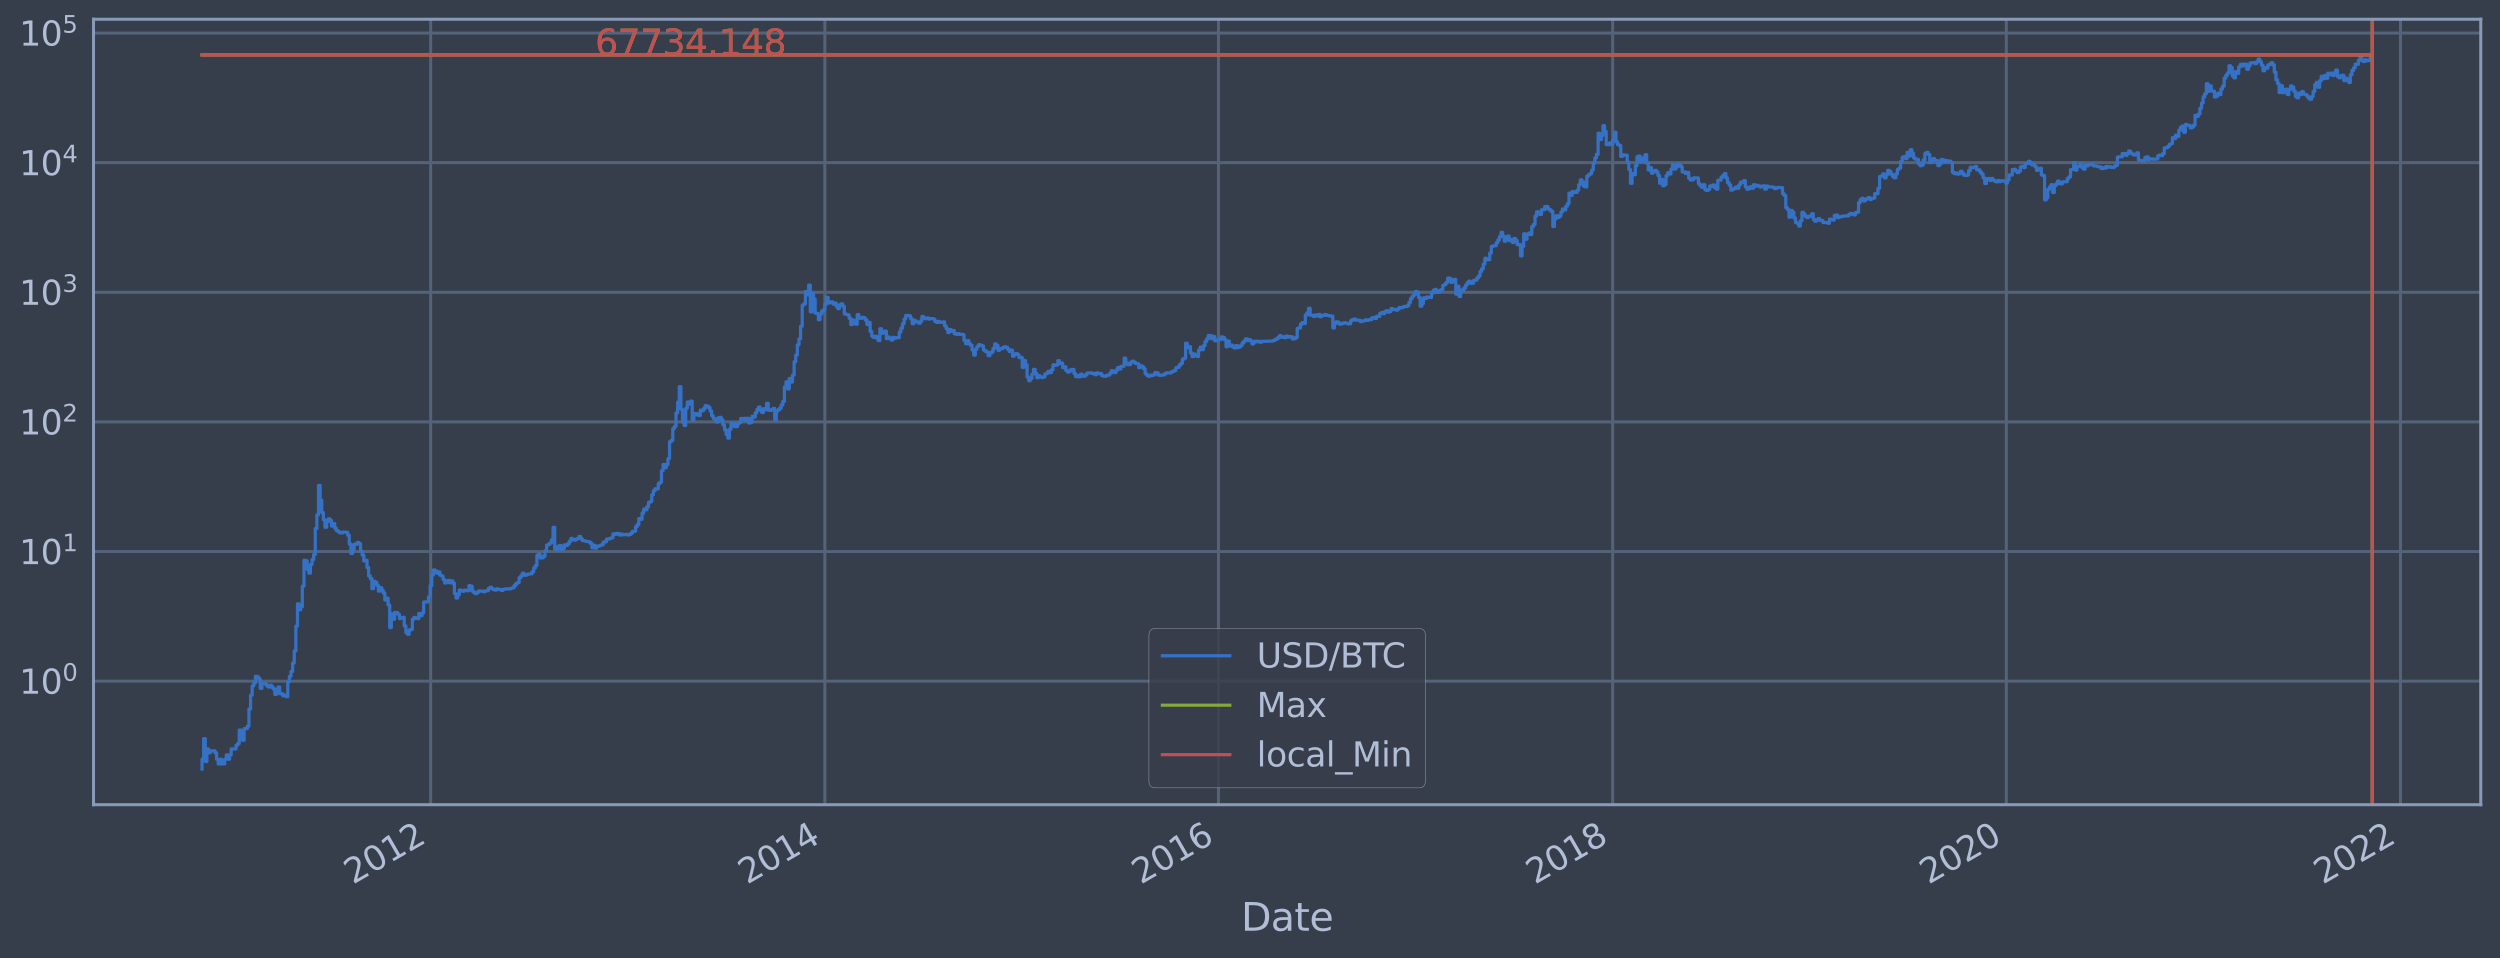 <?xml version="1.0" encoding="utf-8" standalone="no"?>
<!DOCTYPE svg PUBLIC "-//W3C//DTD SVG 1.1//EN"
  "http://www.w3.org/Graphics/SVG/1.1/DTD/svg11.dtd">
<svg height="358.291pt" version="1.1" viewBox="0 0 934.976 358.291" width="934.976pt" xmlns="http://www.w3.org/2000/svg" xmlns:xlink="http://www.w3.org/1999/xlink">
 <defs>
  <style type="text/css">*{stroke-linecap:butt;stroke-linejoin:round;}</style>
 </defs>
 <g id="figure_1">
  <g id="patch_1">
   <path d="M 0 358.291 
L 934.976 358.291 
L 934.976 0 
L 0 0 
z
" style="fill:#373e4b;"/>
  </g>
  <g id="axes_1">
   <g id="patch_2">
    <path d="M 34.976 300.96 
L 927.776 300.96 
L 927.776 7.2 
L 34.976 7.2 
z
" style="fill:#373e4b;"/>
   </g>
   <g id="matplotlib.axis_1">
    <g id="xtick_1">
     <g id="line2d_1">
      <path clip-path="url(#pfa0079880d)" d="M 161.065 300.96 
L 161.065 7.2 
" style="fill:none;stroke:#546379;stroke-linecap:square;stroke-width:1.12;"/>
     </g>
     <g id="line2d_2"/>
     <g id="text_1">
      <!-- 2012 -->
      <g style="fill:#b1bed6;" transform="translate(131.984 330.885)rotate(-30)scale(0.126 -0.126)">
       <defs>
        <path d="M 1228 531 
L 3431 531 
L 3431 0 
L 469 0 
L 469 531 
Q 828 903 1448 1529 
Q 2069 2156 2228 2338 
Q 2531 2678 2651 2914 
Q 2772 3150 2772 3378 
Q 2772 3750 2511 3984 
Q 2250 4219 1831 4219 
Q 1534 4219 1204 4116 
Q 875 4013 500 3803 
L 500 4441 
Q 881 4594 1212 4672 
Q 1544 4750 1819 4750 
Q 2544 4750 2975 4387 
Q 3406 4025 3406 3419 
Q 3406 3131 3298 2873 
Q 3191 2616 2906 2266 
Q 2828 2175 2409 1742 
Q 1991 1309 1228 531 
z
" id="DejaVuSans-32" transform="scale(0.016)"/>
        <path d="M 2034 4250 
Q 1547 4250 1301 3770 
Q 1056 3291 1056 2328 
Q 1056 1369 1301 889 
Q 1547 409 2034 409 
Q 2525 409 2770 889 
Q 3016 1369 3016 2328 
Q 3016 3291 2770 3770 
Q 2525 4250 2034 4250 
z
M 2034 4750 
Q 2819 4750 3233 4129 
Q 3647 3509 3647 2328 
Q 3647 1150 3233 529 
Q 2819 -91 2034 -91 
Q 1250 -91 836 529 
Q 422 1150 422 2328 
Q 422 3509 836 4129 
Q 1250 4750 2034 4750 
z
" id="DejaVuSans-30" transform="scale(0.016)"/>
        <path d="M 794 531 
L 1825 531 
L 1825 4091 
L 703 3866 
L 703 4441 
L 1819 4666 
L 2450 4666 
L 2450 531 
L 3481 531 
L 3481 0 
L 794 0 
L 794 531 
z
" id="DejaVuSans-31" transform="scale(0.016)"/>
       </defs>
       <use xlink:href="#DejaVuSans-32"/>
       <use x="63.623" xlink:href="#DejaVuSans-30"/>
       <use x="127.246" xlink:href="#DejaVuSans-31"/>
       <use x="190.869" xlink:href="#DejaVuSans-32"/>
      </g>
     </g>
    </g>
    <g id="xtick_2">
     <g id="line2d_3">
      <path clip-path="url(#pfa0079880d)" d="M 308.485 300.96 
L 308.485 7.2 
" style="fill:none;stroke:#546379;stroke-linecap:square;stroke-width:1.12;"/>
     </g>
     <g id="line2d_4"/>
     <g id="text_2">
      <!-- 2014 -->
      <g style="fill:#b1bed6;" transform="translate(279.404 330.885)rotate(-30)scale(0.126 -0.126)">
       <defs>
        <path d="M 2419 4116 
L 825 1625 
L 2419 1625 
L 2419 4116 
z
M 2253 4666 
L 3047 4666 
L 3047 1625 
L 3713 1625 
L 3713 1100 
L 3047 1100 
L 3047 0 
L 2419 0 
L 2419 1100 
L 313 1100 
L 313 1709 
L 2253 4666 
z
" id="DejaVuSans-34" transform="scale(0.016)"/>
       </defs>
       <use xlink:href="#DejaVuSans-32"/>
       <use x="63.623" xlink:href="#DejaVuSans-30"/>
       <use x="127.246" xlink:href="#DejaVuSans-31"/>
       <use x="190.869" xlink:href="#DejaVuSans-34"/>
      </g>
     </g>
    </g>
    <g id="xtick_3">
     <g id="line2d_5">
      <path clip-path="url(#pfa0079880d)" d="M 455.703 300.96 
L 455.703 7.2 
" style="fill:none;stroke:#546379;stroke-linecap:square;stroke-width:1.12;"/>
     </g>
     <g id="line2d_6"/>
     <g id="text_3">
      <!-- 2016 -->
      <g style="fill:#b1bed6;" transform="translate(426.622 330.885)rotate(-30)scale(0.126 -0.126)">
       <defs>
        <path d="M 2113 2584 
Q 1688 2584 1439 2293 
Q 1191 2003 1191 1497 
Q 1191 994 1439 701 
Q 1688 409 2113 409 
Q 2538 409 2786 701 
Q 3034 994 3034 1497 
Q 3034 2003 2786 2293 
Q 2538 2584 2113 2584 
z
M 3366 4563 
L 3366 3988 
Q 3128 4100 2886 4159 
Q 2644 4219 2406 4219 
Q 1781 4219 1451 3797 
Q 1122 3375 1075 2522 
Q 1259 2794 1537 2939 
Q 1816 3084 2150 3084 
Q 2853 3084 3261 2657 
Q 3669 2231 3669 1497 
Q 3669 778 3244 343 
Q 2819 -91 2113 -91 
Q 1303 -91 875 529 
Q 447 1150 447 2328 
Q 447 3434 972 4092 
Q 1497 4750 2381 4750 
Q 2619 4750 2861 4703 
Q 3103 4656 3366 4563 
z
" id="DejaVuSans-36" transform="scale(0.016)"/>
       </defs>
       <use xlink:href="#DejaVuSans-32"/>
       <use x="63.623" xlink:href="#DejaVuSans-30"/>
       <use x="127.246" xlink:href="#DejaVuSans-31"/>
       <use x="190.869" xlink:href="#DejaVuSans-36"/>
      </g>
     </g>
    </g>
    <g id="xtick_4">
     <g id="line2d_7">
      <path clip-path="url(#pfa0079880d)" d="M 603.123 300.96 
L 603.123 7.2 
" style="fill:none;stroke:#546379;stroke-linecap:square;stroke-width:1.12;"/>
     </g>
     <g id="line2d_8"/>
     <g id="text_4">
      <!-- 2018 -->
      <g style="fill:#b1bed6;" transform="translate(574.042 330.885)rotate(-30)scale(0.126 -0.126)">
       <defs>
        <path d="M 2034 2216 
Q 1584 2216 1326 1975 
Q 1069 1734 1069 1313 
Q 1069 891 1326 650 
Q 1584 409 2034 409 
Q 2484 409 2743 651 
Q 3003 894 3003 1313 
Q 3003 1734 2745 1975 
Q 2488 2216 2034 2216 
z
M 1403 2484 
Q 997 2584 770 2862 
Q 544 3141 544 3541 
Q 544 4100 942 4425 
Q 1341 4750 2034 4750 
Q 2731 4750 3128 4425 
Q 3525 4100 3525 3541 
Q 3525 3141 3298 2862 
Q 3072 2584 2669 2484 
Q 3125 2378 3379 2068 
Q 3634 1759 3634 1313 
Q 3634 634 3220 271 
Q 2806 -91 2034 -91 
Q 1263 -91 848 271 
Q 434 634 434 1313 
Q 434 1759 690 2068 
Q 947 2378 1403 2484 
z
M 1172 3481 
Q 1172 3119 1398 2916 
Q 1625 2713 2034 2713 
Q 2441 2713 2670 2916 
Q 2900 3119 2900 3481 
Q 2900 3844 2670 4047 
Q 2441 4250 2034 4250 
Q 1625 4250 1398 4047 
Q 1172 3844 1172 3481 
z
" id="DejaVuSans-38" transform="scale(0.016)"/>
       </defs>
       <use xlink:href="#DejaVuSans-32"/>
       <use x="63.623" xlink:href="#DejaVuSans-30"/>
       <use x="127.246" xlink:href="#DejaVuSans-31"/>
       <use x="190.869" xlink:href="#DejaVuSans-38"/>
      </g>
     </g>
    </g>
    <g id="xtick_5">
     <g id="line2d_9">
      <path clip-path="url(#pfa0079880d)" d="M 750.341 300.96 
L 750.341 7.2 
" style="fill:none;stroke:#546379;stroke-linecap:square;stroke-width:1.12;"/>
     </g>
     <g id="line2d_10"/>
     <g id="text_5">
      <!-- 2020 -->
      <g style="fill:#b1bed6;" transform="translate(721.26 330.885)rotate(-30)scale(0.126 -0.126)">
       <use xlink:href="#DejaVuSans-32"/>
       <use x="63.623" xlink:href="#DejaVuSans-30"/>
       <use x="127.246" xlink:href="#DejaVuSans-32"/>
       <use x="190.869" xlink:href="#DejaVuSans-30"/>
      </g>
     </g>
    </g>
    <g id="xtick_6">
     <g id="line2d_11">
      <path clip-path="url(#pfa0079880d)" d="M 897.761 300.96 
L 897.761 7.2 
" style="fill:none;stroke:#546379;stroke-linecap:square;stroke-width:1.12;"/>
     </g>
     <g id="line2d_12"/>
     <g id="text_6">
      <!-- 2022 -->
      <g style="fill:#b1bed6;" transform="translate(868.68 330.885)rotate(-30)scale(0.126 -0.126)">
       <use xlink:href="#DejaVuSans-32"/>
       <use x="63.623" xlink:href="#DejaVuSans-30"/>
       <use x="127.246" xlink:href="#DejaVuSans-32"/>
       <use x="190.869" xlink:href="#DejaVuSans-32"/>
      </g>
     </g>
    </g>
    <g id="text_7">
     <!-- Date -->
     <g style="fill:#b1bed6;" transform="translate(464.167 348.096)scale(0.144 -0.144)">
      <defs>
       <path d="M 1259 4147 
L 1259 519 
L 2022 519 
Q 2988 519 3436 956 
Q 3884 1394 3884 2338 
Q 3884 3275 3436 3711 
Q 2988 4147 2022 4147 
L 1259 4147 
z
M 628 4666 
L 1925 4666 
Q 3281 4666 3915 4102 
Q 4550 3538 4550 2338 
Q 4550 1131 3912 565 
Q 3275 0 1925 0 
L 628 0 
L 628 4666 
z
" id="DejaVuSans-44" transform="scale(0.016)"/>
       <path d="M 2194 1759 
Q 1497 1759 1228 1600 
Q 959 1441 959 1056 
Q 959 750 1161 570 
Q 1363 391 1709 391 
Q 2188 391 2477 730 
Q 2766 1069 2766 1631 
L 2766 1759 
L 2194 1759 
z
M 3341 1997 
L 3341 0 
L 2766 0 
L 2766 531 
Q 2569 213 2275 61 
Q 1981 -91 1556 -91 
Q 1019 -91 701 211 
Q 384 513 384 1019 
Q 384 1609 779 1909 
Q 1175 2209 1959 2209 
L 2766 2209 
L 2766 2266 
Q 2766 2663 2505 2880 
Q 2244 3097 1772 3097 
Q 1472 3097 1187 3025 
Q 903 2953 641 2809 
L 641 3341 
Q 956 3463 1253 3523 
Q 1550 3584 1831 3584 
Q 2591 3584 2966 3190 
Q 3341 2797 3341 1997 
z
" id="DejaVuSans-61" transform="scale(0.016)"/>
       <path d="M 1172 4494 
L 1172 3500 
L 2356 3500 
L 2356 3053 
L 1172 3053 
L 1172 1153 
Q 1172 725 1289 603 
Q 1406 481 1766 481 
L 2356 481 
L 2356 0 
L 1766 0 
Q 1100 0 847 248 
Q 594 497 594 1153 
L 594 3053 
L 172 3053 
L 172 3500 
L 594 3500 
L 594 4494 
L 1172 4494 
z
" id="DejaVuSans-74" transform="scale(0.016)"/>
       <path d="M 3597 1894 
L 3597 1613 
L 953 1613 
Q 991 1019 1311 708 
Q 1631 397 2203 397 
Q 2534 397 2845 478 
Q 3156 559 3463 722 
L 3463 178 
Q 3153 47 2828 -22 
Q 2503 -91 2169 -91 
Q 1331 -91 842 396 
Q 353 884 353 1716 
Q 353 2575 817 3079 
Q 1281 3584 2069 3584 
Q 2775 3584 3186 3129 
Q 3597 2675 3597 1894 
z
M 3022 2063 
Q 3016 2534 2758 2815 
Q 2500 3097 2075 3097 
Q 1594 3097 1305 2825 
Q 1016 2553 972 2059 
L 3022 2063 
z
" id="DejaVuSans-65" transform="scale(0.016)"/>
      </defs>
      <use xlink:href="#DejaVuSans-44"/>
      <use x="77.002" xlink:href="#DejaVuSans-61"/>
      <use x="138.281" xlink:href="#DejaVuSans-74"/>
      <use x="177.49" xlink:href="#DejaVuSans-65"/>
     </g>
    </g>
   </g>
   <g id="matplotlib.axis_2">
    <g id="ytick_1">
     <g id="line2d_13">
      <path clip-path="url(#pfa0079880d)" d="M 34.976 254.749 
L 927.776 254.749 
" style="fill:none;stroke:#546379;stroke-linecap:square;stroke-width:1.12;"/>
     </g>
     <g id="line2d_14"/>
     <g id="text_8">
      <!-- $\mathdefault{10^{0}}$ -->
      <g style="fill:#b1bed6;" transform="translate(7.2 259.536)scale(0.126 -0.126)">
       <use transform="translate(0 0.766)" xlink:href="#DejaVuSans-31"/>
       <use transform="translate(63.623 0.766)" xlink:href="#DejaVuSans-30"/>
       <use transform="translate(128.203 39.047)scale(0.7)" xlink:href="#DejaVuSans-30"/>
      </g>
     </g>
    </g>
    <g id="ytick_2">
     <g id="line2d_15">
      <path clip-path="url(#pfa0079880d)" d="M 34.976 206.269 
L 927.776 206.269 
" style="fill:none;stroke:#546379;stroke-linecap:square;stroke-width:1.12;"/>
     </g>
     <g id="line2d_16"/>
     <g id="text_9">
      <!-- $\mathdefault{10^{1}}$ -->
      <g style="fill:#b1bed6;" transform="translate(7.2 211.056)scale(0.126 -0.126)">
       <use transform="translate(0 0.684)" xlink:href="#DejaVuSans-31"/>
       <use transform="translate(63.623 0.684)" xlink:href="#DejaVuSans-30"/>
       <use transform="translate(128.203 38.966)scale(0.7)" xlink:href="#DejaVuSans-31"/>
      </g>
     </g>
    </g>
    <g id="ytick_3">
     <g id="line2d_17">
      <path clip-path="url(#pfa0079880d)" d="M 34.976 157.789 
L 927.776 157.789 
" style="fill:none;stroke:#546379;stroke-linecap:square;stroke-width:1.12;"/>
     </g>
     <g id="line2d_18"/>
     <g id="text_10">
      <!-- $\mathdefault{10^{2}}$ -->
      <g style="fill:#b1bed6;" transform="translate(7.2 162.576)scale(0.126 -0.126)">
       <use transform="translate(0 0.766)" xlink:href="#DejaVuSans-31"/>
       <use transform="translate(63.623 0.766)" xlink:href="#DejaVuSans-30"/>
       <use transform="translate(128.203 39.047)scale(0.7)" xlink:href="#DejaVuSans-32"/>
      </g>
     </g>
    </g>
    <g id="ytick_4">
     <g id="line2d_19">
      <path clip-path="url(#pfa0079880d)" d="M 34.976 109.31 
L 927.776 109.31 
" style="fill:none;stroke:#546379;stroke-linecap:square;stroke-width:1.12;"/>
     </g>
     <g id="line2d_20"/>
     <g id="text_11">
      <!-- $\mathdefault{10^{3}}$ -->
      <g style="fill:#b1bed6;" transform="translate(7.2 114.097)scale(0.126 -0.126)">
       <defs>
        <path d="M 2597 2516 
Q 3050 2419 3304 2112 
Q 3559 1806 3559 1356 
Q 3559 666 3084 287 
Q 2609 -91 1734 -91 
Q 1441 -91 1130 -33 
Q 819 25 488 141 
L 488 750 
Q 750 597 1062 519 
Q 1375 441 1716 441 
Q 2309 441 2620 675 
Q 2931 909 2931 1356 
Q 2931 1769 2642 2001 
Q 2353 2234 1838 2234 
L 1294 2234 
L 1294 2753 
L 1863 2753 
Q 2328 2753 2575 2939 
Q 2822 3125 2822 3475 
Q 2822 3834 2567 4026 
Q 2313 4219 1838 4219 
Q 1578 4219 1281 4162 
Q 984 4106 628 3988 
L 628 4550 
Q 988 4650 1302 4700 
Q 1616 4750 1894 4750 
Q 2613 4750 3031 4423 
Q 3450 4097 3450 3541 
Q 3450 3153 3228 2886 
Q 3006 2619 2597 2516 
z
" id="DejaVuSans-33" transform="scale(0.016)"/>
       </defs>
       <use transform="translate(0 0.766)" xlink:href="#DejaVuSans-31"/>
       <use transform="translate(63.623 0.766)" xlink:href="#DejaVuSans-30"/>
       <use transform="translate(128.203 39.047)scale(0.7)" xlink:href="#DejaVuSans-33"/>
      </g>
     </g>
    </g>
    <g id="ytick_5">
     <g id="line2d_21">
      <path clip-path="url(#pfa0079880d)" d="M 34.976 60.83 
L 927.776 60.83 
" style="fill:none;stroke:#546379;stroke-linecap:square;stroke-width:1.12;"/>
     </g>
     <g id="line2d_22"/>
     <g id="text_12">
      <!-- $\mathdefault{10^{4}}$ -->
      <g style="fill:#b1bed6;" transform="translate(7.2 65.617)scale(0.126 -0.126)">
       <use transform="translate(0 0.684)" xlink:href="#DejaVuSans-31"/>
       <use transform="translate(63.623 0.684)" xlink:href="#DejaVuSans-30"/>
       <use transform="translate(128.203 38.966)scale(0.7)" xlink:href="#DejaVuSans-34"/>
      </g>
     </g>
    </g>
    <g id="ytick_6">
     <g id="line2d_23">
      <path clip-path="url(#pfa0079880d)" d="M 34.976 12.35 
L 927.776 12.35 
" style="fill:none;stroke:#546379;stroke-linecap:square;stroke-width:1.12;"/>
     </g>
     <g id="line2d_24"/>
     <g id="text_13">
      <!-- $\mathdefault{10^{5}}$ -->
      <g style="fill:#b1bed6;" transform="translate(7.2 17.137)scale(0.126 -0.126)">
       <defs>
        <path d="M 691 4666 
L 3169 4666 
L 3169 4134 
L 1269 4134 
L 1269 2991 
Q 1406 3038 1543 3061 
Q 1681 3084 1819 3084 
Q 2600 3084 3056 2656 
Q 3513 2228 3513 1497 
Q 3513 744 3044 326 
Q 2575 -91 1722 -91 
Q 1428 -91 1123 -41 
Q 819 9 494 109 
L 494 744 
Q 775 591 1075 516 
Q 1375 441 1709 441 
Q 2250 441 2565 725 
Q 2881 1009 2881 1497 
Q 2881 1984 2565 2268 
Q 2250 2553 1709 2553 
Q 1456 2553 1204 2497 
Q 953 2441 691 2322 
L 691 4666 
z
" id="DejaVuSans-35" transform="scale(0.016)"/>
       </defs>
       <use transform="translate(0 0.684)" xlink:href="#DejaVuSans-31"/>
       <use transform="translate(63.623 0.684)" xlink:href="#DejaVuSans-30"/>
       <use transform="translate(128.203 38.966)scale(0.7)" xlink:href="#DejaVuSans-35"/>
      </g>
     </g>
    </g>
    <g id="ytick_7">
     <g id="line2d_25"/>
    </g>
    <g id="ytick_8">
     <g id="line2d_26"/>
    </g>
    <g id="ytick_9">
     <g id="line2d_27"/>
    </g>
    <g id="ytick_10">
     <g id="line2d_28"/>
    </g>
    <g id="ytick_11">
     <g id="line2d_29"/>
    </g>
    <g id="ytick_12">
     <g id="line2d_30"/>
    </g>
    <g id="ytick_13">
     <g id="line2d_31"/>
    </g>
    <g id="ytick_14">
     <g id="line2d_32"/>
    </g>
    <g id="ytick_15">
     <g id="line2d_33"/>
    </g>
    <g id="ytick_16">
     <g id="line2d_34"/>
    </g>
    <g id="ytick_17">
     <g id="line2d_35"/>
    </g>
    <g id="ytick_18">
     <g id="line2d_36"/>
    </g>
    <g id="ytick_19">
     <g id="line2d_37"/>
    </g>
    <g id="ytick_20">
     <g id="line2d_38"/>
    </g>
    <g id="ytick_21">
     <g id="line2d_39"/>
    </g>
    <g id="ytick_22">
     <g id="line2d_40"/>
    </g>
    <g id="ytick_23">
     <g id="line2d_41"/>
    </g>
    <g id="ytick_24">
     <g id="line2d_42"/>
    </g>
    <g id="ytick_25">
     <g id="line2d_43"/>
    </g>
    <g id="ytick_26">
     <g id="line2d_44"/>
    </g>
    <g id="ytick_27">
     <g id="line2d_45"/>
    </g>
    <g id="ytick_28">
     <g id="line2d_46"/>
    </g>
    <g id="ytick_29">
     <g id="line2d_47"/>
    </g>
    <g id="ytick_30">
     <g id="line2d_48"/>
    </g>
    <g id="ytick_31">
     <g id="line2d_49"/>
    </g>
    <g id="ytick_32">
     <g id="line2d_50"/>
    </g>
    <g id="ytick_33">
     <g id="line2d_51"/>
    </g>
    <g id="ytick_34">
     <g id="line2d_52"/>
    </g>
    <g id="ytick_35">
     <g id="line2d_53"/>
    </g>
    <g id="ytick_36">
     <g id="line2d_54"/>
    </g>
    <g id="ytick_37">
     <g id="line2d_55"/>
    </g>
    <g id="ytick_38">
     <g id="line2d_56"/>
    </g>
    <g id="ytick_39">
     <g id="line2d_57"/>
    </g>
    <g id="ytick_40">
     <g id="line2d_58"/>
    </g>
    <g id="ytick_41">
     <g id="line2d_59"/>
    </g>
    <g id="ytick_42">
     <g id="line2d_60"/>
    </g>
    <g id="ytick_43">
     <g id="line2d_61"/>
    </g>
    <g id="ytick_44">
     <g id="line2d_62"/>
    </g>
    <g id="ytick_45">
     <g id="line2d_63"/>
    </g>
    <g id="ytick_46">
     <g id="line2d_64"/>
    </g>
    <g id="ytick_47">
     <g id="line2d_65"/>
    </g>
    <g id="ytick_48">
     <g id="line2d_66"/>
    </g>
    <g id="ytick_49">
     <g id="line2d_67"/>
    </g>
    <g id="ytick_50">
     <g id="line2d_68"/>
    </g>
    <g id="ytick_51">
     <g id="line2d_69"/>
    </g>
    <g id="ytick_52">
     <g id="line2d_70"/>
    </g>
    <g id="ytick_53">
     <g id="line2d_71"/>
    </g>
    <g id="ytick_54">
     <g id="line2d_72"/>
    </g>
   </g>
   <g id="line2d_73">
    <path clip-path="url(#pfa0079880d)" d="M 75.558 287.607 
L 75.558 283.936 
L 76.163 283.936 
L 76.163 276.259 
L 76.768 276.259 
L 76.768 284.796 
L 77.373 284.796 
L 77.373 280.098 
L 77.978 280.098 
L 77.978 281.55 
L 78.583 281.55 
L 78.583 280.811 
L 80.398 280.811 
L 80.398 281.55 
L 81.003 281.55 
L 81.003 283.936 
L 81.608 283.936 
L 81.608 285.692 
L 82.213 285.692 
L 82.213 283.936 
L 82.818 283.936 
L 82.818 285.692 
L 84.028 285.692 
L 84.028 283.936 
L 84.633 283.936 
L 84.633 282.316 
L 85.238 282.316 
L 85.238 283.936 
L 85.843 283.936 
L 85.843 282.316 
L 86.448 282.316 
L 86.448 280.098 
L 88.263 280.098 
L 88.263 278.739 
L 88.868 278.739 
L 88.868 278.091 
L 89.473 278.091 
L 89.473 273.013 
L 90.078 273.013 
L 90.078 274.041 
L 90.683 274.041 
L 90.683 276.852 
L 91.288 276.852 
L 91.288 272.518 
L 92.498 272.518 
L 92.498 271.561 
L 93.103 271.561 
L 93.103 265.156 
L 93.708 265.156 
L 93.708 259.98 
L 94.313 259.98 
L 94.313 256.504 
L 94.918 256.504 
L 94.918 255.39 
L 95.523 255.39 
L 95.523 252.934 
L 96.128 252.934 
L 96.128 253.128 
L 96.733 253.128 
L 96.733 253.923 
L 97.338 253.923 
L 97.338 257.44 
L 97.943 257.44 
L 97.943 255.608 
L 99.153 255.608 
L 99.153 255.829 
L 99.758 255.829 
L 99.758 256.504 
L 100.363 256.504 
L 100.363 256.967 
L 100.968 256.967 
L 100.968 256.277 
L 101.573 256.277 
L 101.573 256.967 
L 102.178 256.967 
L 102.178 257.681 
L 102.783 257.681 
L 102.783 259.712 
L 103.388 259.712 
L 103.388 257.924 
L 103.993 257.924 
L 103.993 256.967 
L 104.598 256.967 
L 104.598 259.447 
L 105.808 259.447 
L 105.808 260.252 
L 106.413 260.252 
L 106.413 259.98 
L 107.018 259.98 
L 107.018 260.527 
L 107.623 260.527 
L 107.623 254.96 
L 108.228 254.96 
L 108.228 252.934 
L 108.833 252.934 
L 108.833 251.086 
L 109.438 251.086 
L 109.438 247.967 
L 110.043 247.967 
L 110.043 243.453 
L 110.648 243.453 
L 110.648 234.151 
L 111.253 234.151 
L 111.253 225.826 
L 111.858 225.826 
L 111.858 228.015 
L 112.463 228.015 
L 112.463 226.92 
L 113.068 226.92 
L 113.068 219.204 
L 113.673 219.204 
L 113.673 209.543 
L 114.278 209.543 
L 114.278 209.765 
L 114.883 209.765 
L 114.883 212.953 
L 115.488 212.953 
L 115.488 214.358 
L 116.093 214.358 
L 116.093 211.099 
L 116.698 211.099 
L 116.698 209.25 
L 117.303 209.25 
L 117.303 207.416 
L 117.908 207.416 
L 117.908 197.662 
L 118.513 197.662 
L 118.513 192.546 
L 119.118 192.546 
L 119.118 181.557 
L 119.723 181.557 
L 119.723 187.087 
L 120.328 187.087 
L 120.328 191.686 
L 120.933 191.686 
L 120.933 194.367 
L 121.538 194.367 
L 121.538 197.192 
L 122.143 197.192 
L 122.143 195.159 
L 122.748 195.159 
L 122.748 194.023 
L 123.353 194.023 
L 123.353 194.631 
L 123.958 194.631 
L 123.958 196.718 
L 124.563 196.718 
L 124.563 195.802 
L 125.168 195.802 
L 125.168 197.509 
L 125.773 197.509 
L 125.773 198.417 
L 126.378 198.417 
L 126.378 198.812 
L 126.983 198.812 
L 126.983 199.29 
L 128.193 199.275 
L 128.193 198.946 
L 129.403 199.035 
L 129.403 199.095 
L 130.008 199.095 
L 130.008 200.154 
L 130.613 200.154 
L 130.613 203.473 
L 131.218 203.473 
L 131.218 206.997 
L 131.823 206.997 
L 131.823 205.545 
L 132.428 205.545 
L 132.428 203.51 
L 133.638 203.529 
L 133.638 202.874 
L 134.243 202.874 
L 134.243 203.381 
L 134.848 203.381 
L 134.848 206.248 
L 135.453 206.248 
L 135.453 207.572 
L 136.058 207.572 
L 136.058 209.79 
L 136.663 209.79 
L 136.663 209.543 
L 137.268 209.543 
L 137.268 212.242 
L 137.873 212.242 
L 137.873 215.371 
L 138.478 215.371 
L 138.478 216.368 
L 139.083 216.368 
L 139.083 220.118 
L 139.688 220.118 
L 139.688 217.414 
L 140.293 217.414 
L 140.293 217.738 
L 140.898 217.738 
L 140.898 218.894 
L 141.503 218.894 
L 141.503 221.074 
L 142.108 221.074 
L 142.108 219.756 
L 142.713 219.756 
L 142.713 220.737 
L 143.318 220.737 
L 143.318 221.766 
L 143.924 221.766 
L 143.924 224.384 
L 144.529 224.384 
L 144.529 223.698 
L 145.134 223.698 
L 145.134 226.257 
L 145.739 226.257 
L 145.739 234.712 
L 146.344 234.712 
L 146.344 229.548 
L 146.949 229.548 
L 146.949 231.618 
L 147.554 231.618 
L 147.554 229.045 
L 148.764 229.107 
L 148.764 229.739 
L 149.369 229.739 
L 149.369 231.339 
L 149.974 231.339 
L 149.974 230.996 
L 150.579 230.996 
L 150.579 230.86 
L 151.184 230.86 
L 151.184 234.072 
L 151.789 234.072 
L 151.789 236.581 
L 152.394 236.581 
L 152.394 237.212 
L 152.999 237.212 
L 152.999 235.626 
L 153.604 235.626 
L 153.604 235.373 
L 154.209 235.373 
L 154.209 231.618 
L 154.814 231.618 
L 154.814 230.928 
L 155.419 230.928 
L 155.419 231.201 
L 156.024 231.201 
L 156.024 231.339 
L 156.629 231.339 
L 156.629 229.421 
L 157.234 229.421 
L 157.234 230.259 
L 157.839 230.259 
L 157.839 229.232 
L 158.444 229.232 
L 158.444 225.144 
L 160.259 225.093 
L 160.259 223.222 
L 160.864 223.222 
L 160.864 219.048 
L 161.469 219.048 
L 161.469 215.017 
L 162.074 215.017 
L 162.074 213.185 
L 162.679 213.185 
L 162.679 213.48 
L 163.284 213.48 
L 163.284 214.358 
L 163.889 214.358 
L 163.889 213.869 
L 164.494 213.869 
L 164.494 215.113 
L 165.099 215.113 
L 165.099 215.436 
L 165.704 215.436 
L 165.704 216.745 
L 166.309 216.745 
L 166.309 218.03 
L 166.914 218.03 
L 166.914 217.847 
L 167.519 217.847 
L 167.519 217.059 
L 168.124 217.059 
L 168.124 217.957 
L 168.729 217.957 
L 168.729 217.236 
L 169.334 217.236 
L 169.334 218.141 
L 169.939 218.141 
L 169.939 221.987 
L 170.544 221.987 
L 170.544 223.65 
L 171.149 223.65 
L 171.149 222.482 
L 171.754 222.482 
L 171.754 220.653 
L 172.359 220.653 
L 172.359 220.947 
L 172.964 220.947 
L 172.964 221.117 
L 173.569 221.117 
L 173.569 220.695 
L 174.174 220.695 
L 174.174 220.905 
L 175.384 220.947 
L 175.384 219.048 
L 175.989 219.048 
L 175.989 219.242 
L 176.594 219.242 
L 176.594 221.074 
L 177.199 221.074 
L 177.199 221.679 
L 177.804 221.679 
L 177.804 221.987 
L 178.409 221.987 
L 178.409 221.504 
L 179.014 221.504 
L 179.014 220.99 
L 180.224 221.032 
L 180.224 221.117 
L 180.829 221.117 
L 180.829 221.288 
L 181.434 221.288 
L 181.434 220.99 
L 182.644 220.905 
L 182.644 220.078 
L 183.249 220.078 
L 183.249 219.636 
L 183.854 219.636 
L 183.854 220.2 
L 184.459 220.2 
L 184.459 220.487 
L 185.064 220.487 
L 185.064 220.695 
L 185.669 220.695 
L 185.669 220.241 
L 186.274 220.241 
L 186.274 220.446 
L 187.484 220.446 
L 187.484 220.821 
L 188.089 220.821 
L 188.089 220.446 
L 188.694 220.446 
L 188.694 220.281 
L 191.114 220.2 
L 191.114 219.997 
L 191.719 219.997 
L 191.719 219.756 
L 192.324 219.756 
L 192.324 218.933 
L 192.929 218.933 
L 192.929 218.178 
L 193.534 218.178 
L 193.534 217.884 
L 194.139 217.884 
L 194.139 216.097 
L 194.744 216.097 
L 194.744 215.404 
L 195.349 215.404 
L 195.349 214.389 
L 195.954 214.389 
L 195.954 215.145 
L 197.164 215.081 
L 197.164 214.732 
L 198.374 214.669 
L 198.374 214.576 
L 198.979 214.576 
L 198.979 213.839 
L 199.584 213.839 
L 199.584 212.439 
L 200.189 212.439 
L 200.189 211.5 
L 200.794 211.5 
L 200.794 207.639 
L 201.399 207.639 
L 201.399 207.283 
L 202.004 207.283 
L 202.004 208.699 
L 203.214 208.605 
L 203.214 207.979 
L 203.819 207.979 
L 203.819 206.018 
L 204.424 206.018 
L 204.424 203.864 
L 205.029 203.864 
L 205.029 203.603 
L 205.634 203.603 
L 205.634 203.072 
L 206.239 203.072 
L 206.239 201.91 
L 206.844 201.91 
L 206.844 197.219 
L 207.449 197.219 
L 207.449 205.342 
L 208.054 205.342 
L 208.054 205.749 
L 208.659 205.749 
L 208.659 204.281 
L 209.264 204.281 
L 209.264 203.996 
L 209.869 203.996 
L 209.869 205.524 
L 210.474 205.524 
L 210.474 205.062 
L 211.079 205.062 
L 211.079 203.752 
L 211.684 203.752 
L 211.684 203.996 
L 212.289 203.996 
L 212.289 203.363 
L 212.894 203.363 
L 212.894 202.465 
L 213.499 202.465 
L 213.499 201.353 
L 214.104 201.353 
L 214.104 201.74 
L 214.709 201.74 
L 214.709 202.013 
L 215.314 202.013 
L 215.314 201.638 
L 215.919 201.638 
L 215.919 201.437 
L 216.524 201.437 
L 216.524 200.632 
L 217.129 200.632 
L 217.129 201.437 
L 217.734 201.437 
L 217.734 202.151 
L 218.944 202.256 
L 218.944 202.448 
L 220.154 202.536 
L 220.154 202.677 
L 220.759 202.677 
L 220.759 203.217 
L 221.364 203.217 
L 221.364 204.864 
L 221.969 204.864 
L 221.969 203.939 
L 222.574 203.939 
L 222.574 205.003 
L 223.179 205.003 
L 223.179 204.32 
L 223.784 204.32 
L 223.784 204.186 
L 224.389 204.186 
L 224.389 203.939 
L 224.994 203.939 
L 224.994 203.733 
L 225.599 203.733 
L 225.599 202.749 
L 226.204 202.749 
L 226.204 202.607 
L 226.809 202.607 
L 226.809 201.638 
L 228.019 201.571 
L 228.019 201.303 
L 228.624 201.303 
L 228.624 201.154 
L 229.229 201.154 
L 229.229 199.656 
L 229.834 199.656 
L 229.834 199.904 
L 230.439 199.904 
L 230.439 199.488 
L 231.649 199.564 
L 231.649 200.107 
L 232.254 200.107 
L 232.254 199.749 
L 232.859 199.749 
L 232.859 200.029 
L 234.069 199.935 
L 234.069 199.842 
L 234.674 199.842 
L 234.674 200.076 
L 235.279 200.076 
L 235.279 199.888 
L 235.884 199.888 
L 235.884 199.427 
L 236.489 199.427 
L 236.489 198.724 
L 237.699 198.68 
L 237.699 197.001 
L 238.304 197.001 
L 238.304 196.177 
L 238.909 196.177 
L 238.909 193.929 
L 239.514 193.929 
L 239.514 194.235 
L 240.119 194.235 
L 240.119 191.908 
L 240.724 191.908 
L 240.724 190.399 
L 241.329 190.399 
L 241.329 190.658 
L 241.934 190.658 
L 241.934 189.525 
L 242.539 189.525 
L 242.539 187.863 
L 243.144 187.863 
L 243.144 187.575 
L 243.75 187.575 
L 243.75 185.055 
L 244.355 185.055 
L 244.355 183.506 
L 244.96 183.506 
L 244.96 182.777 
L 246.17 182.859 
L 246.17 180.903 
L 246.775 180.903 
L 246.775 180.349 
L 247.38 180.349 
L 247.38 176.054 
L 247.985 176.054 
L 247.985 173.717 
L 248.59 173.717 
L 248.59 174.922 
L 249.195 174.922 
L 249.195 173.731 
L 249.8 173.731 
L 249.8 171.509 
L 250.405 171.509 
L 250.405 165.224 
L 251.01 165.224 
L 251.01 164.726 
L 251.615 164.726 
L 251.615 160.29 
L 252.22 160.29 
L 252.22 159.431 
L 252.825 159.431 
L 252.825 154.423 
L 253.43 154.423 
L 253.43 150.392 
L 254.035 150.392 
L 254.035 144.615 
L 254.64 144.615 
L 254.64 153.108 
L 255.245 153.108 
L 255.245 157.789 
L 255.85 157.789 
L 255.85 159.115 
L 256.455 159.115 
L 256.455 152.674 
L 257.06 152.674 
L 257.06 150.332 
L 257.665 150.332 
L 257.665 151.161 
L 258.27 151.161 
L 258.27 150.033 
L 258.875 150.033 
L 258.875 157.106 
L 259.48 157.106 
L 259.48 154.668 
L 260.085 154.668 
L 260.085 155.151 
L 260.69 155.151 
L 260.69 154.723 
L 261.295 154.723 
L 261.295 155.403 
L 261.9 155.403 
L 261.9 153.376 
L 262.505 153.376 
L 262.505 153.599 
L 263.11 153.599 
L 263.11 152.807 
L 263.715 152.807 
L 263.715 151.706 
L 264.32 151.706 
L 264.32 151.896 
L 264.925 151.896 
L 264.925 152.379 
L 265.53 152.379 
L 265.53 153.703 
L 266.135 153.703 
L 266.135 155.497 
L 266.74 155.497 
L 266.74 156.543 
L 267.345 156.543 
L 267.345 156.984 
L 267.95 156.984 
L 267.95 157.81 
L 268.555 157.81 
L 268.555 156.231 
L 269.16 156.231 
L 269.16 156.101 
L 269.765 156.101 
L 269.765 156.986 
L 270.37 156.986 
L 270.37 158.947 
L 270.975 158.947 
L 270.975 160.721 
L 271.58 160.721 
L 271.58 162.477 
L 272.185 162.477 
L 272.185 163.846 
L 272.79 163.846 
L 272.79 160.505 
L 273.395 160.505 
L 273.395 158.215 
L 274 158.215 
L 274 158.42 
L 274.605 158.42 
L 274.605 159.545 
L 275.815 159.547 
L 275.815 158.431 
L 276.42 158.431 
L 276.42 158.065 
L 277.025 158.065 
L 277.025 156.523 
L 277.63 156.523 
L 277.63 156.772 
L 278.235 156.772 
L 278.235 156.452 
L 278.84 156.452 
L 278.84 157.208 
L 279.445 157.208 
L 279.445 156.436 
L 280.05 156.436 
L 280.05 158.198 
L 280.655 158.198 
L 280.655 157.937 
L 281.26 157.937 
L 281.26 155.701 
L 281.865 155.701 
L 281.865 155.967 
L 282.47 155.967 
L 282.47 154.355 
L 283.075 154.355 
L 283.075 153.118 
L 283.68 153.118 
L 283.68 152.251 
L 284.285 152.251 
L 284.285 153.494 
L 284.89 153.494 
L 284.89 154.272 
L 285.495 154.272 
L 285.495 152.833 
L 286.1 152.833 
L 286.1 153.252 
L 286.705 153.252 
L 286.705 150.833 
L 287.31 150.833 
L 287.31 153.424 
L 288.52 153.491 
L 288.52 153.15 
L 289.125 153.15 
L 289.125 152.755 
L 289.73 152.755 
L 289.73 156.994 
L 290.335 156.994 
L 290.335 153.741 
L 290.94 153.741 
L 290.94 153.24 
L 291.545 153.24 
L 291.545 152.689 
L 292.15 152.689 
L 292.15 151.444 
L 292.755 151.444 
L 292.755 150.121 
L 293.36 150.121 
L 293.36 144.71 
L 293.965 144.71 
L 293.965 142.81 
L 294.57 142.81 
L 294.57 145.465 
L 295.175 145.465 
L 295.175 141.575 
L 295.78 141.575 
L 295.78 142.882 
L 296.385 142.882 
L 296.385 140.257 
L 296.99 140.257 
L 296.99 135.299 
L 297.595 135.299 
L 297.595 132.78 
L 298.2 132.78 
L 298.2 128.973 
L 298.805 128.973 
L 298.805 126.727 
L 299.41 126.727 
L 299.41 122.012 
L 300.015 122.012 
L 300.015 114.14 
L 300.62 114.14 
L 300.62 113.628 
L 301.225 113.628 
L 301.225 109.015 
L 301.83 109.015 
L 301.83 110.279 
L 302.435 110.279 
L 302.435 106.608 
L 303.04 106.608 
L 303.04 116.642 
L 303.645 116.642 
L 303.645 109.762 
L 304.25 109.762 
L 304.25 111.882 
L 304.855 111.882 
L 304.855 117.122 
L 305.46 117.122 
L 305.46 117.266 
L 306.065 117.266 
L 306.065 119.575 
L 306.67 119.575 
L 306.67 117.46 
L 307.275 117.46 
L 307.275 116.373 
L 307.88 116.373 
L 307.88 115.878 
L 308.485 115.878 
L 308.485 113.814 
L 309.09 113.814 
L 309.09 111.164 
L 309.695 111.164 
L 309.695 113.327 
L 310.3 113.327 
L 310.3 112.88 
L 311.51 112.935 
L 311.51 113.715 
L 312.115 113.715 
L 312.115 113.366 
L 312.72 113.366 
L 312.72 114.54 
L 313.325 114.54 
L 313.325 115.435 
L 313.93 115.435 
L 313.93 114.008 
L 314.535 114.008 
L 314.535 113.634 
L 315.14 113.634 
L 315.14 114.514 
L 315.745 114.514 
L 315.745 117.405 
L 316.35 117.405 
L 316.35 117.582 
L 316.955 117.582 
L 316.955 117.732 
L 317.56 117.732 
L 317.56 119.039 
L 318.165 119.039 
L 318.165 121.405 
L 318.77 121.405 
L 318.77 119.681 
L 319.375 119.681 
L 319.375 120.59 
L 319.98 120.59 
L 319.98 121.238 
L 320.585 121.238 
L 320.585 117.639 
L 321.19 117.639 
L 321.19 118.971 
L 322.4 119.06 
L 322.4 118.673 
L 323.005 118.673 
L 323.005 118.871 
L 323.61 118.871 
L 323.61 119.675 
L 324.215 119.675 
L 324.215 121.405 
L 324.82 121.405 
L 324.82 120.569 
L 325.425 120.569 
L 325.425 123.92 
L 326.03 123.92 
L 326.03 125.774 
L 326.635 125.774 
L 326.635 126.182 
L 327.24 126.182 
L 327.24 125.751 
L 327.845 125.751 
L 327.845 126.503 
L 328.45 126.503 
L 328.45 127.406 
L 329.055 127.406 
L 329.055 122.957 
L 329.66 122.957 
L 329.66 124.671 
L 330.265 124.671 
L 330.265 123.972 
L 330.87 123.972 
L 330.87 123.813 
L 331.475 123.813 
L 331.475 126.652 
L 332.08 126.652 
L 332.08 126.027 
L 332.685 126.027 
L 332.685 126.595 
L 333.29 126.595 
L 333.29 127.177 
L 333.895 127.177 
L 333.895 126.169 
L 334.5 126.169 
L 334.5 126.478 
L 335.105 126.478 
L 335.105 126.285 
L 336.315 126.268 
L 336.315 124.159 
L 336.92 124.159 
L 336.92 122.76 
L 337.525 122.76 
L 337.525 121.045 
L 338.13 121.045 
L 338.13 119.33 
L 338.735 119.33 
L 338.735 117.994 
L 339.945 118.011 
L 339.945 118.151 
L 340.55 118.151 
L 340.55 119.206 
L 341.155 119.206 
L 341.155 121.061 
L 341.76 121.061 
L 341.76 119.786 
L 342.365 119.786 
L 342.365 120.295 
L 342.97 120.295 
L 342.97 120.481 
L 343.576 120.481 
L 343.576 120.875 
L 344.181 120.875 
L 344.181 120.065 
L 344.786 120.065 
L 344.786 118.364 
L 345.391 118.364 
L 345.391 119.004 
L 345.996 119.004 
L 345.996 119.206 
L 346.601 119.206 
L 346.601 118.904 
L 347.206 118.904 
L 347.206 119.333 
L 347.811 119.333 
L 347.811 119.178 
L 349.021 119.138 
L 349.021 119.36 
L 349.626 119.36 
L 349.626 120.209 
L 350.231 120.209 
L 350.231 120.58 
L 350.836 120.58 
L 350.836 120.214 
L 351.441 120.214 
L 351.441 120.472 
L 352.046 120.472 
L 352.046 120.597 
L 352.651 120.597 
L 352.651 120.392 
L 353.256 120.392 
L 353.256 121.898 
L 353.861 121.898 
L 353.861 122.921 
L 354.466 122.921 
L 354.466 124.329 
L 355.071 124.329 
L 355.071 123.253 
L 355.676 123.253 
L 355.676 123.838 
L 356.281 123.838 
L 356.281 123.627 
L 356.886 123.627 
L 356.886 124.813 
L 357.491 124.813 
L 357.491 125.006 
L 358.096 125.006 
L 358.096 124.781 
L 358.701 124.781 
L 358.701 125.057 
L 359.911 125 
L 359.911 125.169 
L 360.516 125.169 
L 360.516 127.298 
L 361.121 127.298 
L 361.121 128.541 
L 361.726 128.541 
L 361.726 127.391 
L 362.331 127.391 
L 362.331 128.581 
L 362.936 128.581 
L 362.936 129.125 
L 363.541 129.125 
L 363.541 130.884 
L 364.146 130.884 
L 364.146 132.805 
L 364.751 132.805 
L 364.751 130.61 
L 365.356 130.61 
L 365.356 129.637 
L 365.961 129.637 
L 365.961 128.875 
L 366.566 128.875 
L 366.566 129.081 
L 367.171 129.081 
L 367.171 129.358 
L 367.776 129.358 
L 367.776 130.908 
L 368.381 130.908 
L 368.381 131.359 
L 368.986 131.359 
L 368.986 131.698 
L 369.591 131.698 
L 369.591 133.015 
L 370.196 133.015 
L 370.196 132.108 
L 370.801 132.108 
L 370.801 131.598 
L 371.406 131.598 
L 371.406 130.277 
L 372.011 130.277 
L 372.011 128.649 
L 372.616 128.649 
L 372.616 129.196 
L 373.221 129.196 
L 373.221 131.027 
L 373.826 131.027 
L 373.826 130.408 
L 375.036 130.423 
L 375.036 129.927 
L 375.641 129.927 
L 375.641 129.703 
L 376.246 129.703 
L 376.246 129.904 
L 376.851 129.904 
L 376.851 130.646 
L 377.456 130.646 
L 377.456 131.475 
L 378.061 131.475 
L 378.061 130.949 
L 378.666 130.949 
L 378.666 133.212 
L 379.271 133.212 
L 379.271 132.555 
L 379.876 132.555 
L 379.876 132.213 
L 380.481 132.213 
L 380.481 132.656 
L 381.086 132.656 
L 381.086 133.739 
L 382.296 133.644 
L 382.296 137.416 
L 382.901 137.416 
L 382.901 134.8 
L 383.506 134.8 
L 383.506 136.417 
L 384.111 136.417 
L 384.111 140.998 
L 384.716 140.998 
L 384.716 142.357 
L 385.321 142.357 
L 385.321 141.574 
L 385.926 141.574 
L 385.926 139.934 
L 386.531 139.934 
L 386.531 138.137 
L 387.136 138.137 
L 387.136 139.693 
L 387.741 139.693 
L 387.741 141.261 
L 388.346 141.261 
L 388.346 140.48 
L 388.951 140.48 
L 388.951 140.964 
L 389.556 140.964 
L 389.556 141.196 
L 390.161 141.196 
L 390.161 140.967 
L 390.766 140.967 
L 390.766 139.874 
L 391.371 139.874 
L 391.371 139.583 
L 391.976 139.583 
L 391.976 138.888 
L 392.581 138.888 
L 392.581 139.362 
L 393.186 139.362 
L 393.186 138.32 
L 393.791 138.32 
L 393.791 136.424 
L 394.396 136.424 
L 394.396 136.636 
L 395.001 136.636 
L 395.001 136.491 
L 395.606 136.491 
L 395.606 134.901 
L 396.211 134.901 
L 396.211 135.946 
L 396.816 135.946 
L 396.816 135.777 
L 397.421 135.777 
L 397.421 137.502 
L 398.026 137.502 
L 398.026 137.192 
L 398.631 137.192 
L 398.631 138.562 
L 399.236 138.562 
L 399.236 139.153 
L 399.841 139.153 
L 399.841 138.795 
L 400.446 138.795 
L 400.446 138.191 
L 401.656 138.171 
L 401.656 139.711 
L 402.261 139.711 
L 402.261 140.903 
L 402.866 140.903 
L 402.866 140.483 
L 403.471 140.483 
L 403.471 140.94 
L 404.076 140.94 
L 404.076 139.927 
L 404.681 139.927 
L 404.681 140.595 
L 405.891 140.697 
L 405.891 140.164 
L 406.496 140.164 
L 406.496 139.511 
L 408.311 139.435 
L 408.311 139.713 
L 409.521 139.655 
L 409.521 140.125 
L 410.126 140.125 
L 410.126 139.462 
L 410.731 139.462 
L 410.731 139.747 
L 411.941 139.671 
L 411.941 140.405 
L 412.546 140.405 
L 412.546 140.678 
L 413.756 140.717 
L 413.756 140.356 
L 414.966 140.29 
L 414.966 139.711 
L 415.571 139.711 
L 415.571 138.644 
L 416.176 138.644 
L 416.176 139.048 
L 416.781 139.048 
L 416.781 139.339 
L 417.386 139.339 
L 417.386 138.396 
L 417.991 138.396 
L 417.991 137.476 
L 418.596 137.476 
L 418.596 137.988 
L 419.201 137.988 
L 419.201 136.992 
L 420.411 136.955 
L 420.411 133.931 
L 421.016 133.931 
L 421.016 135.69 
L 421.621 135.69 
L 421.621 136.358 
L 422.831 136.356 
L 422.831 135.445 
L 423.436 135.445 
L 423.436 135.089 
L 424.041 135.089 
L 424.041 135.485 
L 424.646 135.485 
L 424.646 135.942 
L 425.856 136.036 
L 425.856 137.493 
L 426.461 137.493 
L 426.461 136.801 
L 427.066 136.801 
L 427.066 137.197 
L 427.671 137.197 
L 427.671 137.944 
L 428.276 137.944 
L 428.276 139.772 
L 428.881 139.772 
L 428.881 140.424 
L 429.486 140.424 
L 429.486 140.712 
L 430.091 140.712 
L 430.091 140.287 
L 430.696 140.287 
L 430.696 140.44 
L 431.301 140.44 
L 431.301 140.186 
L 431.906 140.186 
L 431.906 139.316 
L 432.511 139.316 
L 432.511 139.461 
L 433.116 139.461 
L 433.116 140.253 
L 433.721 140.253 
L 433.721 140.406 
L 434.326 140.406 
L 434.326 140.23 
L 435.536 140.214 
L 435.536 139.78 
L 436.141 139.78 
L 436.141 139.432 
L 437.956 139.498 
L 437.956 139.094 
L 438.561 139.094 
L 438.561 138.861 
L 439.166 138.861 
L 439.166 138.499 
L 439.771 138.499 
L 439.771 137.489 
L 440.981 137.383 
L 440.981 136.54 
L 441.586 136.54 
L 441.586 135.902 
L 442.191 135.902 
L 442.191 134.325 
L 442.796 134.325 
L 442.796 133.956 
L 443.402 133.956 
L 443.402 128.366 
L 444.007 128.366 
L 444.007 130.034 
L 444.612 130.034 
L 444.612 129.647 
L 445.217 129.647 
L 445.217 131.973 
L 445.822 131.973 
L 445.822 133.368 
L 446.427 133.368 
L 446.427 132.42 
L 447.032 132.42 
L 447.032 132.889 
L 447.637 132.889 
L 447.637 133.324 
L 448.242 133.324 
L 448.242 130.937 
L 448.847 130.937 
L 448.847 129.833 
L 449.452 129.833 
L 449.452 130.734 
L 450.057 130.734 
L 450.057 129.281 
L 450.662 129.281 
L 450.662 127.751 
L 451.267 127.751 
L 451.267 126.778 
L 451.872 126.778 
L 451.872 125.478 
L 453.082 125.522 
L 453.082 126.674 
L 453.687 126.674 
L 453.687 125.843 
L 454.292 125.843 
L 454.292 127.453 
L 454.897 127.453 
L 454.897 127.166 
L 455.502 127.166 
L 455.502 126.944 
L 456.712 126.96 
L 456.712 125.999 
L 457.317 125.999 
L 457.317 126.217 
L 457.922 126.217 
L 457.922 127.101 
L 458.527 127.101 
L 458.527 129.673 
L 459.132 129.673 
L 459.132 127.557 
L 459.737 127.557 
L 459.737 129.401 
L 460.342 129.401 
L 460.342 129.045 
L 460.947 129.045 
L 460.947 129.783 
L 461.552 129.783 
L 461.552 130.13 
L 462.157 130.13 
L 462.157 129.243 
L 462.762 129.243 
L 462.762 129.961 
L 463.367 129.961 
L 463.367 129.729 
L 463.972 129.729 
L 463.972 129.141 
L 464.577 129.141 
L 464.577 128.236 
L 465.182 128.236 
L 465.182 127.575 
L 465.787 127.575 
L 465.787 126.751 
L 466.392 126.751 
L 466.392 127.402 
L 466.997 127.402 
L 466.997 126.987 
L 467.602 126.987 
L 467.602 127.449 
L 468.207 127.449 
L 468.207 128.645 
L 468.812 128.645 
L 468.812 127.972 
L 469.417 127.972 
L 469.417 127.569 
L 470.022 127.569 
L 470.022 127.827 
L 470.627 127.827 
L 470.627 127.65 
L 471.232 127.65 
L 471.232 127.989 
L 471.837 127.989 
L 471.837 127.677 
L 475.467 127.577 
L 475.467 127.537 
L 476.072 127.537 
L 476.072 127.381 
L 476.677 127.381 
L 476.677 127.051 
L 477.282 127.051 
L 477.282 126.79 
L 477.887 126.79 
L 477.887 126.23 
L 478.492 126.23 
L 478.492 125.545 
L 479.097 125.545 
L 479.097 126.123 
L 479.702 126.123 
L 479.702 125.982 
L 480.307 125.982 
L 480.307 126.27 
L 480.912 126.27 
L 480.912 125.704 
L 481.517 125.704 
L 481.517 126.085 
L 482.122 126.085 
L 482.122 125.851 
L 483.332 125.935 
L 483.332 126.785 
L 483.937 126.785 
L 483.937 126.668 
L 484.542 126.668 
L 484.542 126.183 
L 485.147 126.183 
L 485.147 122.811 
L 485.752 122.811 
L 485.752 122.599 
L 486.357 122.599 
L 486.357 121.223 
L 486.962 121.223 
L 486.962 120.644 
L 487.567 120.644 
L 487.567 120.986 
L 488.172 120.986 
L 488.172 117.872 
L 488.777 117.872 
L 488.777 117.004 
L 489.382 117.004 
L 489.382 115.312 
L 489.987 115.312 
L 489.987 117.916 
L 491.197 117.899 
L 491.197 118.32 
L 491.802 118.32 
L 491.802 117.806 
L 492.407 117.806 
L 492.407 118.155 
L 493.012 118.155 
L 493.012 117.624 
L 493.617 117.624 
L 493.617 118.464 
L 494.222 118.464 
L 494.222 117.915 
L 495.432 117.957 
L 495.432 117.633 
L 496.037 117.633 
L 496.037 117.931 
L 497.247 118.011 
L 497.247 118.206 
L 498.457 118.229 
L 498.457 122.647 
L 499.062 122.647 
L 499.062 121.045 
L 499.667 121.045 
L 499.667 120.358 
L 500.272 120.358 
L 500.272 120.562 
L 500.877 120.562 
L 500.877 121.243 
L 501.482 121.243 
L 501.482 121.111 
L 502.087 121.111 
L 502.087 120.869 
L 502.692 120.869 
L 502.692 120.707 
L 503.297 120.707 
L 503.297 120.86 
L 503.902 120.86 
L 503.902 121.089 
L 505.112 121.108 
L 505.112 119.927 
L 505.717 119.927 
L 505.717 119.534 
L 506.322 119.534 
L 506.322 119.319 
L 506.927 119.319 
L 506.927 119.758 
L 508.742 119.763 
L 508.742 120.274 
L 509.347 120.274 
L 509.347 120.101 
L 509.952 120.101 
L 509.952 119.93 
L 510.557 119.93 
L 510.557 119.614 
L 511.162 119.614 
L 511.162 119.814 
L 511.767 119.814 
L 511.767 119.554 
L 512.977 119.553 
L 512.977 118.904 
L 513.582 118.904 
L 513.582 118.74 
L 514.187 118.74 
L 514.187 119.114 
L 514.792 119.114 
L 514.792 118.275 
L 516.002 118.333 
L 516.002 117.247 
L 516.607 117.247 
L 516.607 116.909 
L 517.212 116.909 
L 517.212 117.316 
L 517.817 117.316 
L 517.817 116.522 
L 518.422 116.522 
L 518.422 116.182 
L 519.027 116.182 
L 519.027 116.751 
L 519.632 116.751 
L 519.632 116.469 
L 520.237 116.469 
L 520.237 115.395 
L 520.842 115.395 
L 520.842 115.736 
L 522.052 115.774 
L 522.052 116.013 
L 522.657 116.013 
L 522.657 115.591 
L 523.262 115.591 
L 523.262 115.006 
L 524.472 115.116 
L 524.472 114.838 
L 525.077 114.838 
L 525.077 114.595 
L 526.287 114.652 
L 526.287 114.308 
L 526.892 114.308 
L 526.892 113.107 
L 527.497 113.107 
L 527.497 111.702 
L 528.102 111.702 
L 528.102 110.83 
L 528.707 110.83 
L 528.707 110.21 
L 529.312 110.21 
L 529.312 109.029 
L 529.917 109.029 
L 529.917 109.317 
L 530.522 109.317 
L 530.522 111.284 
L 531.127 111.284 
L 531.127 114.516 
L 531.732 114.516 
L 531.732 113.5 
L 532.337 113.5 
L 532.337 111.374 
L 532.942 111.374 
L 532.942 111.63 
L 533.547 111.63 
L 533.547 111.066 
L 534.152 111.066 
L 534.152 111.179 
L 535.362 111.245 
L 535.362 109.662 
L 535.967 109.662 
L 535.967 108.604 
L 536.572 108.604 
L 536.572 108.226 
L 537.177 108.226 
L 537.177 109.36 
L 538.387 109.284 
L 538.387 108.581 
L 538.992 108.581 
L 538.992 108.265 
L 539.597 108.265 
L 539.597 106.736 
L 540.202 106.736 
L 540.202 106.36 
L 540.807 106.36 
L 540.807 105.631 
L 541.412 105.631 
L 541.412 103.997 
L 542.017 103.997 
L 542.017 104.12 
L 542.623 104.12 
L 542.623 105.61 
L 543.228 105.61 
L 543.228 104.991 
L 543.833 104.991 
L 543.833 104.494 
L 544.438 104.494 
L 544.438 110.001 
L 545.043 110.001 
L 545.043 107.056 
L 545.648 107.056 
L 545.648 110.885 
L 546.253 110.885 
L 546.253 108.463 
L 546.858 108.463 
L 546.858 108.591 
L 547.463 108.591 
L 547.463 107.69 
L 548.068 107.69 
L 548.068 106.671 
L 548.673 106.671 
L 548.673 105.753 
L 549.278 105.753 
L 549.278 105.139 
L 549.883 105.139 
L 549.883 105.998 
L 550.488 105.998 
L 550.488 105.879 
L 551.093 105.879 
L 551.093 104.838 
L 552.303 104.766 
L 552.303 103.981 
L 552.908 103.981 
L 552.908 103.258 
L 553.513 103.258 
L 553.513 101.522 
L 554.118 101.522 
L 554.118 100.511 
L 554.723 100.511 
L 554.723 98.752 
L 555.328 98.752 
L 555.328 96.598 
L 555.933 96.598 
L 555.933 97.169 
L 557.143 97.122 
L 557.143 94.623 
L 557.748 94.623 
L 557.748 92.177 
L 558.353 92.177 
L 558.353 91.959 
L 559.563 91.865 
L 559.563 90.79 
L 560.168 90.79 
L 560.168 89.77 
L 560.773 89.77 
L 560.773 88.53 
L 561.378 88.53 
L 561.378 86.903 
L 561.983 86.903 
L 561.983 88.351 
L 562.588 88.351 
L 562.588 90.204 
L 563.193 90.204 
L 563.193 89.192 
L 563.798 89.192 
L 563.798 88.292 
L 564.403 88.292 
L 564.403 90.001 
L 565.008 90.001 
L 565.008 89.532 
L 565.613 89.532 
L 565.613 90.691 
L 566.218 90.691 
L 566.218 89.201 
L 566.823 89.201 
L 566.823 89.994 
L 567.428 89.994 
L 567.428 91.527 
L 568.638 91.424 
L 568.638 95.675 
L 569.243 95.675 
L 569.243 92.094 
L 569.848 92.094 
L 569.848 87.441 
L 570.453 87.441 
L 570.453 89.483 
L 571.058 89.483 
L 571.058 87.746 
L 571.663 87.746 
L 571.663 87.164 
L 572.268 87.164 
L 572.268 87.707 
L 572.873 87.707 
L 572.873 84.753 
L 573.478 84.753 
L 573.478 83.917 
L 574.083 83.917 
L 574.083 80.826 
L 574.688 80.826 
L 574.688 79.195 
L 575.293 79.195 
L 575.293 79.578 
L 575.898 79.578 
L 575.898 80.194 
L 576.503 80.194 
L 576.503 78.444 
L 577.713 78.409 
L 577.713 77.26 
L 578.923 77.246 
L 578.923 78.187 
L 579.528 78.187 
L 579.528 78.539 
L 580.133 78.539 
L 580.133 79.102 
L 580.738 79.102 
L 580.738 84.712 
L 581.343 84.712 
L 581.343 81.886 
L 581.948 81.886 
L 581.948 80.685 
L 582.553 80.685 
L 582.553 81.326 
L 583.158 81.326 
L 583.158 80.758 
L 583.763 80.758 
L 583.763 79.275 
L 584.368 79.275 
L 584.368 78.144 
L 584.973 78.144 
L 584.973 78.509 
L 585.578 78.509 
L 585.578 77.154 
L 586.183 77.154 
L 586.183 76.186 
L 586.788 76.186 
L 586.788 72.205 
L 587.393 72.205 
L 587.393 73.058 
L 587.998 73.058 
L 587.998 71.633 
L 588.603 71.633 
L 588.603 71.937 
L 589.813 71.975 
L 589.813 71.112 
L 590.418 71.112 
L 590.418 69.099 
L 591.023 69.099 
L 591.023 67.267 
L 591.628 67.267 
L 591.628 67.956 
L 592.233 67.956 
L 592.233 69.677 
L 592.838 69.677 
L 592.838 69.921 
L 593.443 69.921 
L 593.443 65.876 
L 594.048 65.876 
L 594.048 65.398 
L 594.653 65.398 
L 594.653 64.914 
L 595.258 64.914 
L 595.258 63.596 
L 595.863 63.596 
L 595.863 61.001 
L 596.468 61.001 
L 596.468 59.054 
L 597.073 59.054 
L 597.073 57.721 
L 597.678 57.721 
L 597.678 49.831 
L 598.283 49.831 
L 598.283 52.197 
L 598.888 52.197 
L 598.888 50.605 
L 599.493 50.605 
L 599.493 47.008 
L 600.098 47.008 
L 600.098 49.189 
L 600.703 49.189 
L 600.703 54.084 
L 601.913 54.139 
L 601.913 53.426 
L 602.518 53.426 
L 602.518 54.055 
L 603.123 54.055 
L 603.123 52.238 
L 603.728 52.238 
L 603.728 49.466 
L 604.333 49.466 
L 604.333 53.098 
L 604.938 53.098 
L 604.938 54.062 
L 605.543 54.062 
L 605.543 54.427 
L 606.148 54.427 
L 606.148 58.491 
L 606.753 58.491 
L 606.753 57.863 
L 607.358 57.863 
L 607.358 58.086 
L 608.568 58.013 
L 608.568 60.657 
L 609.173 60.657 
L 609.173 63.396 
L 609.778 63.396 
L 609.778 68.565 
L 610.383 68.565 
L 610.383 64.893 
L 610.988 64.893 
L 610.988 65.35 
L 611.593 65.35 
L 611.593 61.973 
L 612.198 61.973 
L 612.198 58.66 
L 612.803 58.66 
L 612.803 58.358 
L 613.408 58.358 
L 613.408 60.472 
L 614.013 60.472 
L 614.013 60.168 
L 614.618 60.168 
L 614.618 58.956 
L 615.223 58.956 
L 615.223 57.857 
L 615.828 57.857 
L 615.828 60.998 
L 616.433 60.998 
L 616.433 63.576 
L 617.038 63.576 
L 617.038 62.692 
L 617.643 62.692 
L 617.643 64.758 
L 618.248 64.758 
L 618.248 63.992 
L 618.853 63.992 
L 618.853 63.701 
L 619.458 63.701 
L 619.458 64.356 
L 620.063 64.356 
L 620.063 65.659 
L 620.668 65.659 
L 620.668 68.528 
L 621.273 68.528 
L 621.273 67.094 
L 621.878 67.094 
L 621.878 69.468 
L 622.483 69.468 
L 622.483 68.998 
L 623.088 68.998 
L 623.088 65.683 
L 623.693 65.683 
L 623.693 64.581 
L 624.298 64.581 
L 624.298 65.07 
L 624.903 65.07 
L 624.903 63.211 
L 625.508 63.211 
L 625.508 61.562 
L 626.113 61.562 
L 626.113 63.216 
L 626.718 63.216 
L 626.718 62.495 
L 627.323 62.495 
L 627.323 61.356 
L 627.928 61.356 
L 627.928 61.621 
L 628.533 61.621 
L 628.533 62.334 
L 629.138 62.334 
L 629.138 64.342 
L 630.348 64.324 
L 630.348 64.908 
L 630.953 64.908 
L 630.953 64.509 
L 631.558 64.509 
L 631.558 66.673 
L 632.163 66.673 
L 632.163 67.328 
L 632.768 67.328 
L 632.768 67.207 
L 633.373 67.207 
L 633.373 66.505 
L 635.188 66.565 
L 635.188 68.706 
L 635.793 68.706 
L 635.793 69.459 
L 636.398 69.459 
L 636.398 70.076 
L 637.003 70.076 
L 637.003 69.072 
L 637.608 69.072 
L 637.608 70.995 
L 638.213 70.995 
L 638.213 71.246 
L 638.818 71.246 
L 638.818 70.816 
L 639.423 70.816 
L 639.423 69.494 
L 640.028 69.494 
L 640.028 69.721 
L 640.633 69.721 
L 640.633 69.186 
L 641.238 69.186 
L 641.238 70.216 
L 641.843 70.216 
L 641.843 70.73 
L 642.449 70.73 
L 642.449 67.394 
L 643.659 67.355 
L 643.659 66.292 
L 644.264 66.292 
L 644.264 65.687 
L 644.869 65.687 
L 644.869 64.955 
L 645.474 64.955 
L 645.474 66.587 
L 646.079 66.587 
L 646.079 68.306 
L 646.684 68.306 
L 646.684 69.205 
L 647.289 69.205 
L 647.289 71.103 
L 647.894 71.103 
L 647.894 70.719 
L 648.499 70.719 
L 648.499 70.515 
L 649.104 70.515 
L 649.104 69.943 
L 649.709 69.943 
L 649.709 70.376 
L 650.314 70.376 
L 650.314 69.142 
L 650.919 69.142 
L 650.919 68.106 
L 651.524 68.106 
L 651.524 68.283 
L 652.129 68.283 
L 652.129 67.557 
L 652.734 67.557 
L 652.734 69.896 
L 653.339 69.896 
L 653.339 70.756 
L 653.944 70.756 
L 653.944 70.471 
L 654.549 70.471 
L 654.549 69.828 
L 655.154 69.828 
L 655.154 70.417 
L 655.759 70.417 
L 655.759 69.086 
L 656.364 69.086 
L 656.364 69.631 
L 656.969 69.631 
L 656.969 69.306 
L 657.574 69.306 
L 657.574 69.543 
L 658.179 69.543 
L 658.179 69.953 
L 658.784 69.953 
L 658.784 69.663 
L 659.389 69.663 
L 659.389 69.493 
L 659.994 69.493 
L 659.994 70.736 
L 660.599 70.736 
L 660.599 69.581 
L 661.204 69.581 
L 661.204 69.869 
L 663.019 69.933 
L 663.019 70.039 
L 663.624 70.039 
L 663.624 70.553 
L 664.229 70.553 
L 664.229 70.258 
L 664.834 70.258 
L 664.834 70.102 
L 666.649 70.198 
L 666.649 72.456 
L 667.254 72.456 
L 667.254 73.142 
L 667.859 73.142 
L 667.859 77.68 
L 668.464 77.68 
L 668.464 78.342 
L 669.069 78.342 
L 669.069 81.239 
L 669.674 81.239 
L 669.674 78.704 
L 670.279 78.704 
L 670.279 79.395 
L 670.884 79.395 
L 670.884 81.509 
L 671.489 81.509 
L 671.489 83.214 
L 672.094 83.214 
L 672.094 83.499 
L 672.699 83.499 
L 672.699 84.543 
L 673.304 84.543 
L 673.304 82.596 
L 673.909 82.596 
L 673.909 79.422 
L 674.514 79.422 
L 674.514 80.147 
L 675.119 80.147 
L 675.119 80.937 
L 675.724 80.937 
L 675.724 81.367 
L 676.329 81.367 
L 676.329 80.895 
L 677.539 80.891 
L 677.539 79.953 
L 678.144 79.953 
L 678.144 82.072 
L 678.749 82.072 
L 678.749 82.742 
L 679.354 82.742 
L 679.354 82.215 
L 679.959 82.215 
L 679.959 81.741 
L 680.564 81.741 
L 680.564 82.414 
L 681.774 82.471 
L 681.774 83.245 
L 683.589 83.2 
L 683.589 83.508 
L 684.194 83.508 
L 684.194 81.967 
L 684.799 81.967 
L 684.799 82.152 
L 685.404 82.152 
L 685.404 82.292 
L 686.009 82.292 
L 686.009 80.597 
L 686.614 80.597 
L 686.614 80.414 
L 687.219 80.414 
L 687.219 81.386 
L 687.824 81.386 
L 687.824 81.019 
L 689.034 81.028 
L 689.034 80.805 
L 691.454 80.735 
L 691.454 80.149 
L 692.059 80.149 
L 692.059 79.827 
L 692.664 79.827 
L 692.664 80.059 
L 693.269 80.059 
L 693.269 80.399 
L 693.874 80.399 
L 693.874 79.522 
L 694.479 79.522 
L 694.479 79.334 
L 695.084 79.334 
L 695.084 75.801 
L 695.689 75.801 
L 695.689 74.641 
L 696.294 74.641 
L 696.294 74.157 
L 696.899 74.157 
L 696.899 75.153 
L 697.504 75.153 
L 697.504 74.612 
L 698.109 74.612 
L 698.109 74.288 
L 698.714 74.288 
L 698.714 73.893 
L 699.319 73.893 
L 699.319 74.616 
L 699.924 74.616 
L 699.924 74.192 
L 701.134 74.091 
L 701.134 72.404 
L 702.344 72.46 
L 702.344 70.398 
L 702.949 70.398 
L 702.949 65.999 
L 703.554 65.999 
L 703.554 65.83 
L 704.159 65.83 
L 704.159 65.024 
L 704.764 65.024 
L 704.764 66.536 
L 705.369 66.536 
L 705.369 65.341 
L 705.974 65.341 
L 705.974 63.714 
L 706.579 63.714 
L 706.579 64.119 
L 707.184 64.119 
L 707.184 65.176 
L 707.789 65.176 
L 707.789 66.053 
L 708.394 66.053 
L 708.394 66.496 
L 708.999 66.496 
L 708.999 65.078 
L 709.604 65.078 
L 709.604 63.38 
L 710.209 63.38 
L 710.209 62.871 
L 710.814 62.871 
L 710.814 60.394 
L 711.419 60.394 
L 711.419 58.79 
L 712.024 58.79 
L 712.024 58.571 
L 712.629 58.571 
L 712.629 59.331 
L 713.234 59.331 
L 713.234 57.018 
L 713.839 57.018 
L 713.839 58.384 
L 714.444 58.384 
L 714.444 55.986 
L 715.049 55.986 
L 715.049 57.338 
L 715.654 57.338 
L 715.654 59.067 
L 716.259 59.067 
L 716.259 59.527 
L 717.469 59.628 
L 717.469 61.315 
L 718.074 61.315 
L 718.074 61.968 
L 718.679 61.968 
L 718.679 61.713 
L 719.284 61.713 
L 719.284 59.744 
L 719.889 59.744 
L 719.889 57.367 
L 720.494 57.367 
L 720.494 56.998 
L 721.099 56.998 
L 721.099 57.765 
L 721.704 57.765 
L 721.704 60.794 
L 722.309 60.794 
L 722.309 60.383 
L 722.914 60.383 
L 722.914 59.287 
L 723.519 59.287 
L 723.519 59.992 
L 724.729 60.085 
L 724.729 61.944 
L 725.334 61.944 
L 725.334 61.32 
L 725.939 61.32 
L 725.939 59.635 
L 726.544 59.635 
L 726.544 59.828 
L 727.149 59.828 
L 727.149 60.618 
L 727.754 60.618 
L 727.754 60.077 
L 728.359 60.077 
L 728.359 60.278 
L 729.569 60.257 
L 729.569 60.761 
L 730.174 60.761 
L 730.174 64.42 
L 730.779 64.42 
L 730.779 64.944 
L 731.384 64.944 
L 731.384 64.695 
L 731.989 64.695 
L 731.989 65.123 
L 732.594 65.123 
L 732.594 64.977 
L 733.199 64.977 
L 733.199 64.038 
L 733.804 64.038 
L 733.804 64.794 
L 734.409 64.794 
L 734.409 65.522 
L 735.014 65.522 
L 735.014 65.634 
L 735.619 65.634 
L 735.619 65.458 
L 736.224 65.458 
L 736.224 63.843 
L 736.829 63.843 
L 736.829 62.543 
L 737.434 62.543 
L 737.434 62.705 
L 738.039 62.705 
L 738.039 62.571 
L 738.644 62.571 
L 738.644 62.26 
L 739.249 62.26 
L 739.249 63.499 
L 740.459 63.518 
L 740.459 64.357 
L 741.064 64.357 
L 741.064 65.07 
L 741.669 65.07 
L 741.669 66.561 
L 742.275 66.561 
L 742.275 68.62 
L 742.88 68.62 
L 742.88 66.82 
L 744.09 66.726 
L 744.09 67.465 
L 744.695 67.465 
L 744.695 66.755 
L 745.3 66.755 
L 745.3 67.348 
L 745.905 67.348 
L 745.905 67.778 
L 746.51 67.778 
L 746.51 68.008 
L 747.115 68.008 
L 747.115 67.501 
L 747.72 67.501 
L 747.72 67.913 
L 748.325 67.913 
L 748.325 67.599 
L 750.14 67.689 
L 750.14 68.508 
L 750.745 68.508 
L 750.745 67.308 
L 751.35 67.308 
L 751.35 65.416 
L 752.56 65.472 
L 752.56 63.42 
L 753.165 63.42 
L 753.165 63.283 
L 753.77 63.283 
L 753.77 63.941 
L 754.375 63.941 
L 754.375 64.531 
L 754.98 64.531 
L 754.98 64.034 
L 755.585 64.034 
L 755.585 62.404 
L 756.19 62.404 
L 756.19 62.182 
L 756.795 62.182 
L 756.795 62.672 
L 757.4 62.672 
L 757.4 61.239 
L 758.61 61.138 
L 758.61 60.326 
L 759.215 60.326 
L 759.215 60.962 
L 759.82 60.962 
L 759.82 61.679 
L 760.425 61.679 
L 760.425 61.537 
L 761.03 61.537 
L 761.03 62.337 
L 761.635 62.337 
L 761.635 63.732 
L 762.24 63.732 
L 762.24 63.253 
L 762.845 63.253 
L 762.845 62.891 
L 763.45 62.891 
L 763.45 65.425 
L 764.055 65.425 
L 764.055 65.696 
L 764.66 65.696 
L 764.66 74.735 
L 765.265 74.735 
L 765.265 73.969 
L 765.87 73.969 
L 765.87 70.805 
L 766.475 70.805 
L 766.475 69.893 
L 767.08 69.893 
L 767.08 69.062 
L 767.685 69.062 
L 767.685 71.991 
L 768.29 71.991 
L 768.29 69.41 
L 768.895 69.41 
L 768.895 68.729 
L 769.5 68.729 
L 769.5 67.73 
L 770.105 67.73 
L 770.105 68.724 
L 771.315 68.772 
L 771.315 68.005 
L 773.13 67.949 
L 773.13 66.748 
L 773.735 66.748 
L 773.735 66.155 
L 774.34 66.155 
L 774.34 63.463 
L 774.945 63.463 
L 774.945 63.317 
L 775.55 63.317 
L 775.55 60.825 
L 776.155 60.825 
L 776.155 63.631 
L 776.76 63.631 
L 776.76 62.345 
L 777.365 62.345 
L 777.365 62.165 
L 777.97 62.165 
L 777.97 61.286 
L 778.575 61.286 
L 778.575 62.661 
L 779.18 62.661 
L 779.18 63.284 
L 779.785 63.284 
L 779.785 61.757 
L 780.39 61.757 
L 780.39 62.019 
L 780.995 62.019 
L 780.995 61.563 
L 782.205 61.536 
L 782.205 61.309 
L 782.81 61.309 
L 782.81 61.999 
L 784.02 62.073 
L 784.02 62.178 
L 784.625 62.178 
L 784.625 62.392 
L 785.835 62.411 
L 785.835 63.038 
L 786.44 63.038 
L 786.44 62.737 
L 787.045 62.737 
L 787.045 62.88 
L 787.65 62.88 
L 787.65 62.248 
L 788.255 62.248 
L 788.255 62.499 
L 788.86 62.499 
L 788.86 62.367 
L 789.465 62.367 
L 789.465 62.6 
L 790.675 62.644 
L 790.675 62.149 
L 791.28 62.149 
L 791.28 61.797 
L 791.885 61.797 
L 791.885 58.742 
L 792.49 58.742 
L 792.49 58.604 
L 793.7 58.675 
L 793.7 57.434 
L 794.91 57.403 
L 794.91 58.085 
L 795.515 58.085 
L 795.515 57.391 
L 796.12 57.391 
L 796.12 56.482 
L 796.725 56.482 
L 796.725 57.228 
L 797.33 57.228 
L 797.33 57.609 
L 797.935 57.609 
L 797.935 57.947 
L 799.145 57.921 
L 799.145 57.126 
L 799.75 57.126 
L 799.75 59.867 
L 800.355 59.867 
L 800.355 60.07 
L 802.17 60.145 
L 802.17 58.922 
L 802.775 58.922 
L 802.775 58.668 
L 803.38 58.668 
L 803.38 59.738 
L 803.985 59.738 
L 803.985 59.42 
L 805.195 59.421 
L 805.195 59.565 
L 807.01 59.463 
L 807.01 58.252 
L 807.615 58.252 
L 807.615 58.019 
L 808.22 58.019 
L 808.22 58.205 
L 808.825 58.205 
L 808.825 57.42 
L 809.43 57.42 
L 809.43 55.322 
L 810.64 55.247 
L 810.64 54.843 
L 811.245 54.843 
L 811.245 54.033 
L 811.85 54.033 
L 811.85 53.711 
L 812.455 53.711 
L 812.455 51.473 
L 813.06 51.473 
L 813.06 51.837 
L 813.665 51.837 
L 813.665 50.549 
L 814.27 50.549 
L 814.27 50.976 
L 814.875 50.976 
L 814.875 48.692 
L 815.48 48.692 
L 815.48 47.651 
L 816.085 47.651 
L 816.085 47.126 
L 816.69 47.126 
L 816.69 49.487 
L 817.295 49.487 
L 817.295 46.544 
L 817.9 46.544 
L 817.9 46.818 
L 819.11 46.902 
L 819.11 47.816 
L 819.715 47.816 
L 819.715 47.535 
L 820.32 47.535 
L 820.32 46.834 
L 820.925 46.834 
L 820.925 43.156 
L 821.53 43.156 
L 821.53 43.528 
L 822.135 43.528 
L 822.135 42.649 
L 822.74 42.649 
L 822.74 40.514 
L 823.345 40.514 
L 823.345 38.517 
L 823.95 38.517 
L 823.95 36.212 
L 824.555 36.212 
L 824.555 35.035 
L 825.16 35.035 
L 825.16 31.292 
L 825.765 31.292 
L 825.765 34.128 
L 826.37 34.128 
L 826.37 32.09 
L 826.975 32.09 
L 826.975 33.982 
L 827.58 33.982 
L 827.58 34.132 
L 828.185 34.132 
L 828.185 36.275 
L 828.79 36.275 
L 828.79 35.987 
L 829.395 35.987 
L 829.395 34.87 
L 830 34.87 
L 830 35.362 
L 830.605 35.362 
L 830.605 33.283 
L 831.21 33.283 
L 831.21 32.214 
L 831.815 32.214 
L 831.815 29.22 
L 832.42 29.22 
L 832.42 28.164 
L 833.025 28.164 
L 833.025 27.301 
L 833.63 27.301 
L 833.63 24.59 
L 834.235 24.59 
L 834.235 25.276 
L 834.84 25.276 
L 834.84 28.337 
L 835.445 28.337 
L 835.445 29.109 
L 836.05 29.109 
L 836.05 26.744 
L 836.655 26.744 
L 836.655 27.42 
L 837.26 27.42 
L 837.26 24.983 
L 837.865 24.983 
L 837.865 24.092 
L 838.47 24.092 
L 838.47 24.651 
L 839.075 24.651 
L 839.075 23.941 
L 840.285 24.034 
L 840.285 25.914 
L 840.89 25.914 
L 840.89 24.609 
L 841.495 24.609 
L 841.495 23.556 
L 842.706 23.448 
L 842.706 23.44 
L 843.311 23.44 
L 843.311 23.802 
L 843.916 23.802 
L 843.916 23.118 
L 844.521 23.118 
L 844.521 22.089 
L 845.126 22.089 
L 845.126 23.075 
L 845.731 23.075 
L 845.731 24.368 
L 846.336 24.368 
L 846.336 26.464 
L 846.941 26.464 
L 846.941 25.302 
L 847.546 25.302 
L 847.546 25.487 
L 848.151 25.487 
L 848.151 24.33 
L 848.756 24.33 
L 848.756 24.011 
L 849.361 24.011 
L 849.361 23.485 
L 849.966 23.485 
L 849.966 24.278 
L 850.571 24.278 
L 850.571 26.977 
L 851.176 26.977 
L 851.176 29.83 
L 851.781 29.83 
L 851.781 31.233 
L 852.386 31.233 
L 852.386 34.602 
L 852.991 34.602 
L 852.991 32.032 
L 853.596 32.032 
L 853.596 34.667 
L 854.201 34.667 
L 854.201 33.477 
L 854.806 33.477 
L 854.806 33.349 
L 855.411 33.349 
L 855.411 35.367 
L 856.016 35.367 
L 856.016 33.453 
L 856.621 33.453 
L 856.621 32.139 
L 857.226 32.139 
L 857.226 32.543 
L 857.831 32.543 
L 857.831 34.141 
L 858.436 34.141 
L 858.436 36.048 
L 859.041 36.048 
L 859.041 36.578 
L 859.646 36.578 
L 859.646 34.783 
L 860.251 34.783 
L 860.251 35.353 
L 860.856 35.353 
L 860.856 34.269 
L 861.461 34.269 
L 861.461 35.164 
L 862.066 35.164 
L 862.066 35.366 
L 862.671 35.366 
L 862.671 35.894 
L 863.276 35.894 
L 863.276 36.725 
L 863.881 36.725 
L 863.881 37.134 
L 864.486 37.134 
L 864.486 36.145 
L 865.091 36.145 
L 865.091 34.235 
L 865.696 34.235 
L 865.696 31.641 
L 866.301 31.641 
L 866.301 30.787 
L 866.906 30.787 
L 866.906 32.646 
L 867.511 32.646 
L 867.511 30.205 
L 868.116 30.205 
L 868.116 28.548 
L 868.721 28.548 
L 868.721 29.437 
L 869.326 29.437 
L 869.326 28.222 
L 869.931 28.222 
L 869.931 29.267 
L 870.536 29.267 
L 870.536 27.399 
L 871.141 27.399 
L 871.141 27.916 
L 871.746 27.916 
L 871.746 27.345 
L 872.351 27.345 
L 872.351 28.213 
L 872.956 28.213 
L 872.956 27.229 
L 873.561 27.229 
L 873.561 26.212 
L 874.166 26.212 
L 874.166 28.664 
L 874.771 28.664 
L 874.771 29.095 
L 875.376 29.095 
L 875.376 28.215 
L 876.586 28.129 
L 876.586 30.168 
L 877.191 30.168 
L 877.191 29.214 
L 877.796 29.214 
L 877.796 30.03 
L 878.401 30.03 
L 878.401 30.856 
L 879.006 30.856 
L 879.006 27.924 
L 879.611 27.924 
L 879.611 26.319 
L 880.216 26.319 
L 880.216 25.376 
L 880.821 25.376 
L 880.821 24.019 
L 882.031 24.039 
L 882.031 22.57 
L 882.636 22.57 
L 882.636 21.079 
L 883.241 21.079 
L 883.241 22.662 
L 883.846 22.662 
L 883.846 22.985 
L 884.451 22.985 
L 884.451 22.331 
L 885.056 22.331 
L 885.056 22.747 
L 885.661 22.747 
L 885.661 22.606 
L 886.266 22.606 
L 886.266 21.98 
L 886.871 21.98 
L 886.871 20.553 
L 887.194 20.553 
L 887.194 20.553 
" style="fill:none;stroke:#3572c6;stroke-linecap:square;stroke-width:1.2;"/>
   </g>
   <g id="line2d_74">
    <path clip-path="url(#pfa0079880d)" d="M 75.558 20.553 
L 887.194 20.553 
L 887.194 20.553 
" style="fill:none;stroke:#83a83b;stroke-linecap:square;stroke-width:1.2;"/>
   </g>
   <g id="line2d_75">
    <path clip-path="url(#pfa0079880d)" d="M 75.558 20.553 
L 887.194 20.553 
L 887.194 20.553 
" style="fill:none;stroke:#c44e52;stroke-linecap:square;stroke-width:1.2;"/>
   </g>
   <g id="line2d_76">
    <path clip-path="url(#pfa0079880d)" d="M 887.194 300.96 
L 887.194 7.2 
" style="fill:none;stroke:#83a83b;stroke-linecap:square;stroke-width:1.2;"/>
   </g>
   <g id="line2d_77">
    <path clip-path="url(#pfa0079880d)" d="M 887.194 300.96 
L 887.194 7.2 
" style="fill:none;stroke:#c44e52;stroke-linecap:square;stroke-width:1.2;"/>
   </g>
   <g id="patch_3">
    <path d="M 34.976 300.96 
L 34.976 7.2 
" style="fill:none;stroke:#899ab8;stroke-linecap:square;stroke-linejoin:miter;stroke-width:1.12;"/>
   </g>
   <g id="patch_4">
    <path d="M 927.776 300.96 
L 927.776 7.2 
" style="fill:none;stroke:#899ab8;stroke-linecap:square;stroke-linejoin:miter;stroke-width:1.12;"/>
   </g>
   <g id="patch_5">
    <path d="M 34.976 300.96 
L 927.776 300.96 
" style="fill:none;stroke:#899ab8;stroke-linecap:square;stroke-linejoin:miter;stroke-width:1.12;"/>
   </g>
   <g id="patch_6">
    <path d="M 34.976 7.2 
L 927.776 7.2 
" style="fill:none;stroke:#899ab8;stroke-linecap:square;stroke-linejoin:miter;stroke-width:1.12;"/>
   </g>
   <g id="text_14">
    <!-- 67734.148 -->
    <g style="fill:#83a83b;" transform="translate(222.574 20.553)scale(0.132 -0.132)">
     <defs>
      <path d="M 525 4666 
L 3525 4666 
L 3525 4397 
L 1831 0 
L 1172 0 
L 2766 4134 
L 525 4134 
L 525 4666 
z
" id="DejaVuSans-37" transform="scale(0.016)"/>
      <path d="M 684 794 
L 1344 794 
L 1344 0 
L 684 0 
L 684 794 
z
" id="DejaVuSans-2e" transform="scale(0.016)"/>
     </defs>
     <use xlink:href="#DejaVuSans-36"/>
     <use x="63.623" xlink:href="#DejaVuSans-37"/>
     <use x="127.246" xlink:href="#DejaVuSans-37"/>
     <use x="190.869" xlink:href="#DejaVuSans-33"/>
     <use x="254.492" xlink:href="#DejaVuSans-34"/>
     <use x="318.115" xlink:href="#DejaVuSans-2e"/>
     <use x="349.902" xlink:href="#DejaVuSans-31"/>
     <use x="413.525" xlink:href="#DejaVuSans-34"/>
     <use x="477.148" xlink:href="#DejaVuSans-38"/>
    </g>
   </g>
   <g id="text_15">
    <!-- 67734.148 -->
    <g style="fill:#c44e52;" transform="translate(222.574 20.553)scale(0.132 -0.132)">
     <use xlink:href="#DejaVuSans-36"/>
     <use x="63.623" xlink:href="#DejaVuSans-37"/>
     <use x="127.246" xlink:href="#DejaVuSans-37"/>
     <use x="190.869" xlink:href="#DejaVuSans-33"/>
     <use x="254.492" xlink:href="#DejaVuSans-34"/>
     <use x="318.115" xlink:href="#DejaVuSans-2e"/>
     <use x="349.902" xlink:href="#DejaVuSans-31"/>
     <use x="413.525" xlink:href="#DejaVuSans-34"/>
     <use x="477.148" xlink:href="#DejaVuSans-38"/>
    </g>
   </g>
   <g id="legend_1">
    <g id="patch_7">
     <path d="M 432.207 294.66 
L 530.545 294.66 
Q 533.065 294.66 533.065 292.14 
L 533.065 237.566 
Q 533.065 235.046 530.545 235.046 
L 432.207 235.046 
Q 429.687 235.046 429.687 237.566 
L 429.687 292.14 
Q 429.687 294.66 432.207 294.66 
z
" style="fill:#373e4b;opacity:0.8;stroke:#cccccc;stroke-linejoin:miter;stroke-width:0.16;"/>
    </g>
    <g id="line2d_78">
     <path d="M 434.727 245.25 
L 459.927 245.25 
" style="fill:none;stroke:#3572c6;stroke-linecap:square;stroke-width:1.2;"/>
    </g>
    <g id="line2d_79"/>
    <g id="text_16">
     <!-- USD/BTC -->
     <g style="fill:#b1bed6;" transform="translate(470.007 249.66)scale(0.126 -0.126)">
      <defs>
       <path d="M 556 4666 
L 1191 4666 
L 1191 1831 
Q 1191 1081 1462 751 
Q 1734 422 2344 422 
Q 2950 422 3222 751 
Q 3494 1081 3494 1831 
L 3494 4666 
L 4128 4666 
L 4128 1753 
Q 4128 841 3676 375 
Q 3225 -91 2344 -91 
Q 1459 -91 1007 375 
Q 556 841 556 1753 
L 556 4666 
z
" id="DejaVuSans-55" transform="scale(0.016)"/>
       <path d="M 3425 4513 
L 3425 3897 
Q 3066 4069 2747 4153 
Q 2428 4238 2131 4238 
Q 1616 4238 1336 4038 
Q 1056 3838 1056 3469 
Q 1056 3159 1242 3001 
Q 1428 2844 1947 2747 
L 2328 2669 
Q 3034 2534 3370 2195 
Q 3706 1856 3706 1288 
Q 3706 609 3251 259 
Q 2797 -91 1919 -91 
Q 1588 -91 1214 -16 
Q 841 59 441 206 
L 441 856 
Q 825 641 1194 531 
Q 1563 422 1919 422 
Q 2459 422 2753 634 
Q 3047 847 3047 1241 
Q 3047 1584 2836 1778 
Q 2625 1972 2144 2069 
L 1759 2144 
Q 1053 2284 737 2584 
Q 422 2884 422 3419 
Q 422 4038 858 4394 
Q 1294 4750 2059 4750 
Q 2388 4750 2728 4690 
Q 3069 4631 3425 4513 
z
" id="DejaVuSans-53" transform="scale(0.016)"/>
       <path d="M 1625 4666 
L 2156 4666 
L 531 -594 
L 0 -594 
L 1625 4666 
z
" id="DejaVuSans-2f" transform="scale(0.016)"/>
       <path d="M 1259 2228 
L 1259 519 
L 2272 519 
Q 2781 519 3026 730 
Q 3272 941 3272 1375 
Q 3272 1813 3026 2020 
Q 2781 2228 2272 2228 
L 1259 2228 
z
M 1259 4147 
L 1259 2741 
L 2194 2741 
Q 2656 2741 2882 2914 
Q 3109 3088 3109 3444 
Q 3109 3797 2882 3972 
Q 2656 4147 2194 4147 
L 1259 4147 
z
M 628 4666 
L 2241 4666 
Q 2963 4666 3353 4366 
Q 3744 4066 3744 3513 
Q 3744 3084 3544 2831 
Q 3344 2578 2956 2516 
Q 3422 2416 3680 2098 
Q 3938 1781 3938 1306 
Q 3938 681 3513 340 
Q 3088 0 2303 0 
L 628 0 
L 628 4666 
z
" id="DejaVuSans-42" transform="scale(0.016)"/>
       <path d="M -19 4666 
L 3928 4666 
L 3928 4134 
L 2272 4134 
L 2272 0 
L 1638 0 
L 1638 4134 
L -19 4134 
L -19 4666 
z
" id="DejaVuSans-54" transform="scale(0.016)"/>
       <path d="M 4122 4306 
L 4122 3641 
Q 3803 3938 3442 4084 
Q 3081 4231 2675 4231 
Q 1875 4231 1450 3742 
Q 1025 3253 1025 2328 
Q 1025 1406 1450 917 
Q 1875 428 2675 428 
Q 3081 428 3442 575 
Q 3803 722 4122 1019 
L 4122 359 
Q 3791 134 3420 21 
Q 3050 -91 2638 -91 
Q 1578 -91 968 557 
Q 359 1206 359 2328 
Q 359 3453 968 4101 
Q 1578 4750 2638 4750 
Q 3056 4750 3426 4639 
Q 3797 4528 4122 4306 
z
" id="DejaVuSans-43" transform="scale(0.016)"/>
      </defs>
      <use xlink:href="#DejaVuSans-55"/>
      <use x="73.193" xlink:href="#DejaVuSans-53"/>
      <use x="136.67" xlink:href="#DejaVuSans-44"/>
      <use x="213.672" xlink:href="#DejaVuSans-2f"/>
      <use x="247.363" xlink:href="#DejaVuSans-42"/>
      <use x="315.967" xlink:href="#DejaVuSans-54"/>
      <use x="371.176" xlink:href="#DejaVuSans-43"/>
     </g>
    </g>
    <g id="line2d_80">
     <path d="M 434.727 263.745 
L 459.927 263.745 
" style="fill:none;stroke:#83a83b;stroke-linecap:square;stroke-width:1.2;"/>
    </g>
    <g id="line2d_81"/>
    <g id="text_17">
     <!-- Max -->
     <g style="fill:#b1bed6;" transform="translate(470.007 268.155)scale(0.126 -0.126)">
      <defs>
       <path d="M 628 4666 
L 1569 4666 
L 2759 1491 
L 3956 4666 
L 4897 4666 
L 4897 0 
L 4281 0 
L 4281 4097 
L 3078 897 
L 2444 897 
L 1241 4097 
L 1241 0 
L 628 0 
L 628 4666 
z
" id="DejaVuSans-4d" transform="scale(0.016)"/>
       <path d="M 3513 3500 
L 2247 1797 
L 3578 0 
L 2900 0 
L 1881 1375 
L 863 0 
L 184 0 
L 1544 1831 
L 300 3500 
L 978 3500 
L 1906 2253 
L 2834 3500 
L 3513 3500 
z
" id="DejaVuSans-78" transform="scale(0.016)"/>
      </defs>
      <use xlink:href="#DejaVuSans-4d"/>
      <use x="86.279" xlink:href="#DejaVuSans-61"/>
      <use x="147.559" xlink:href="#DejaVuSans-78"/>
     </g>
    </g>
    <g id="line2d_82">
     <path d="M 434.727 282.239 
L 459.927 282.239 
" style="fill:none;stroke:#c44e52;stroke-linecap:square;stroke-width:1.2;"/>
    </g>
    <g id="line2d_83"/>
    <g id="text_18">
     <!-- local_Min -->
     <g style="fill:#b1bed6;" transform="translate(470.007 286.649)scale(0.126 -0.126)">
      <defs>
       <path d="M 603 4863 
L 1178 4863 
L 1178 0 
L 603 0 
L 603 4863 
z
" id="DejaVuSans-6c" transform="scale(0.016)"/>
       <path d="M 1959 3097 
Q 1497 3097 1228 2736 
Q 959 2375 959 1747 
Q 959 1119 1226 758 
Q 1494 397 1959 397 
Q 2419 397 2687 759 
Q 2956 1122 2956 1747 
Q 2956 2369 2687 2733 
Q 2419 3097 1959 3097 
z
M 1959 3584 
Q 2709 3584 3137 3096 
Q 3566 2609 3566 1747 
Q 3566 888 3137 398 
Q 2709 -91 1959 -91 
Q 1206 -91 779 398 
Q 353 888 353 1747 
Q 353 2609 779 3096 
Q 1206 3584 1959 3584 
z
" id="DejaVuSans-6f" transform="scale(0.016)"/>
       <path d="M 3122 3366 
L 3122 2828 
Q 2878 2963 2633 3030 
Q 2388 3097 2138 3097 
Q 1578 3097 1268 2742 
Q 959 2388 959 1747 
Q 959 1106 1268 751 
Q 1578 397 2138 397 
Q 2388 397 2633 464 
Q 2878 531 3122 666 
L 3122 134 
Q 2881 22 2623 -34 
Q 2366 -91 2075 -91 
Q 1284 -91 818 406 
Q 353 903 353 1747 
Q 353 2603 823 3093 
Q 1294 3584 2113 3584 
Q 2378 3584 2631 3529 
Q 2884 3475 3122 3366 
z
" id="DejaVuSans-63" transform="scale(0.016)"/>
       <path d="M 3263 -1063 
L 3263 -1509 
L -63 -1509 
L -63 -1063 
L 3263 -1063 
z
" id="DejaVuSans-5f" transform="scale(0.016)"/>
       <path d="M 603 3500 
L 1178 3500 
L 1178 0 
L 603 0 
L 603 3500 
z
M 603 4863 
L 1178 4863 
L 1178 4134 
L 603 4134 
L 603 4863 
z
" id="DejaVuSans-69" transform="scale(0.016)"/>
       <path d="M 3513 2113 
L 3513 0 
L 2938 0 
L 2938 2094 
Q 2938 2591 2744 2837 
Q 2550 3084 2163 3084 
Q 1697 3084 1428 2787 
Q 1159 2491 1159 1978 
L 1159 0 
L 581 0 
L 581 3500 
L 1159 3500 
L 1159 2956 
Q 1366 3272 1645 3428 
Q 1925 3584 2291 3584 
Q 2894 3584 3203 3211 
Q 3513 2838 3513 2113 
z
" id="DejaVuSans-6e" transform="scale(0.016)"/>
      </defs>
      <use xlink:href="#DejaVuSans-6c"/>
      <use x="27.783" xlink:href="#DejaVuSans-6f"/>
      <use x="88.965" xlink:href="#DejaVuSans-63"/>
      <use x="143.945" xlink:href="#DejaVuSans-61"/>
      <use x="205.225" xlink:href="#DejaVuSans-6c"/>
      <use x="233.008" xlink:href="#DejaVuSans-5f"/>
      <use x="283.008" xlink:href="#DejaVuSans-4d"/>
      <use x="369.287" xlink:href="#DejaVuSans-69"/>
      <use x="397.07" xlink:href="#DejaVuSans-6e"/>
     </g>
    </g>
   </g>
  </g>
 </g>
 <defs>
  <clipPath id="pfa0079880d">
   <rect height="293.76" width="892.8" x="34.976" y="7.2"/>
  </clipPath>
 </defs>
</svg>

